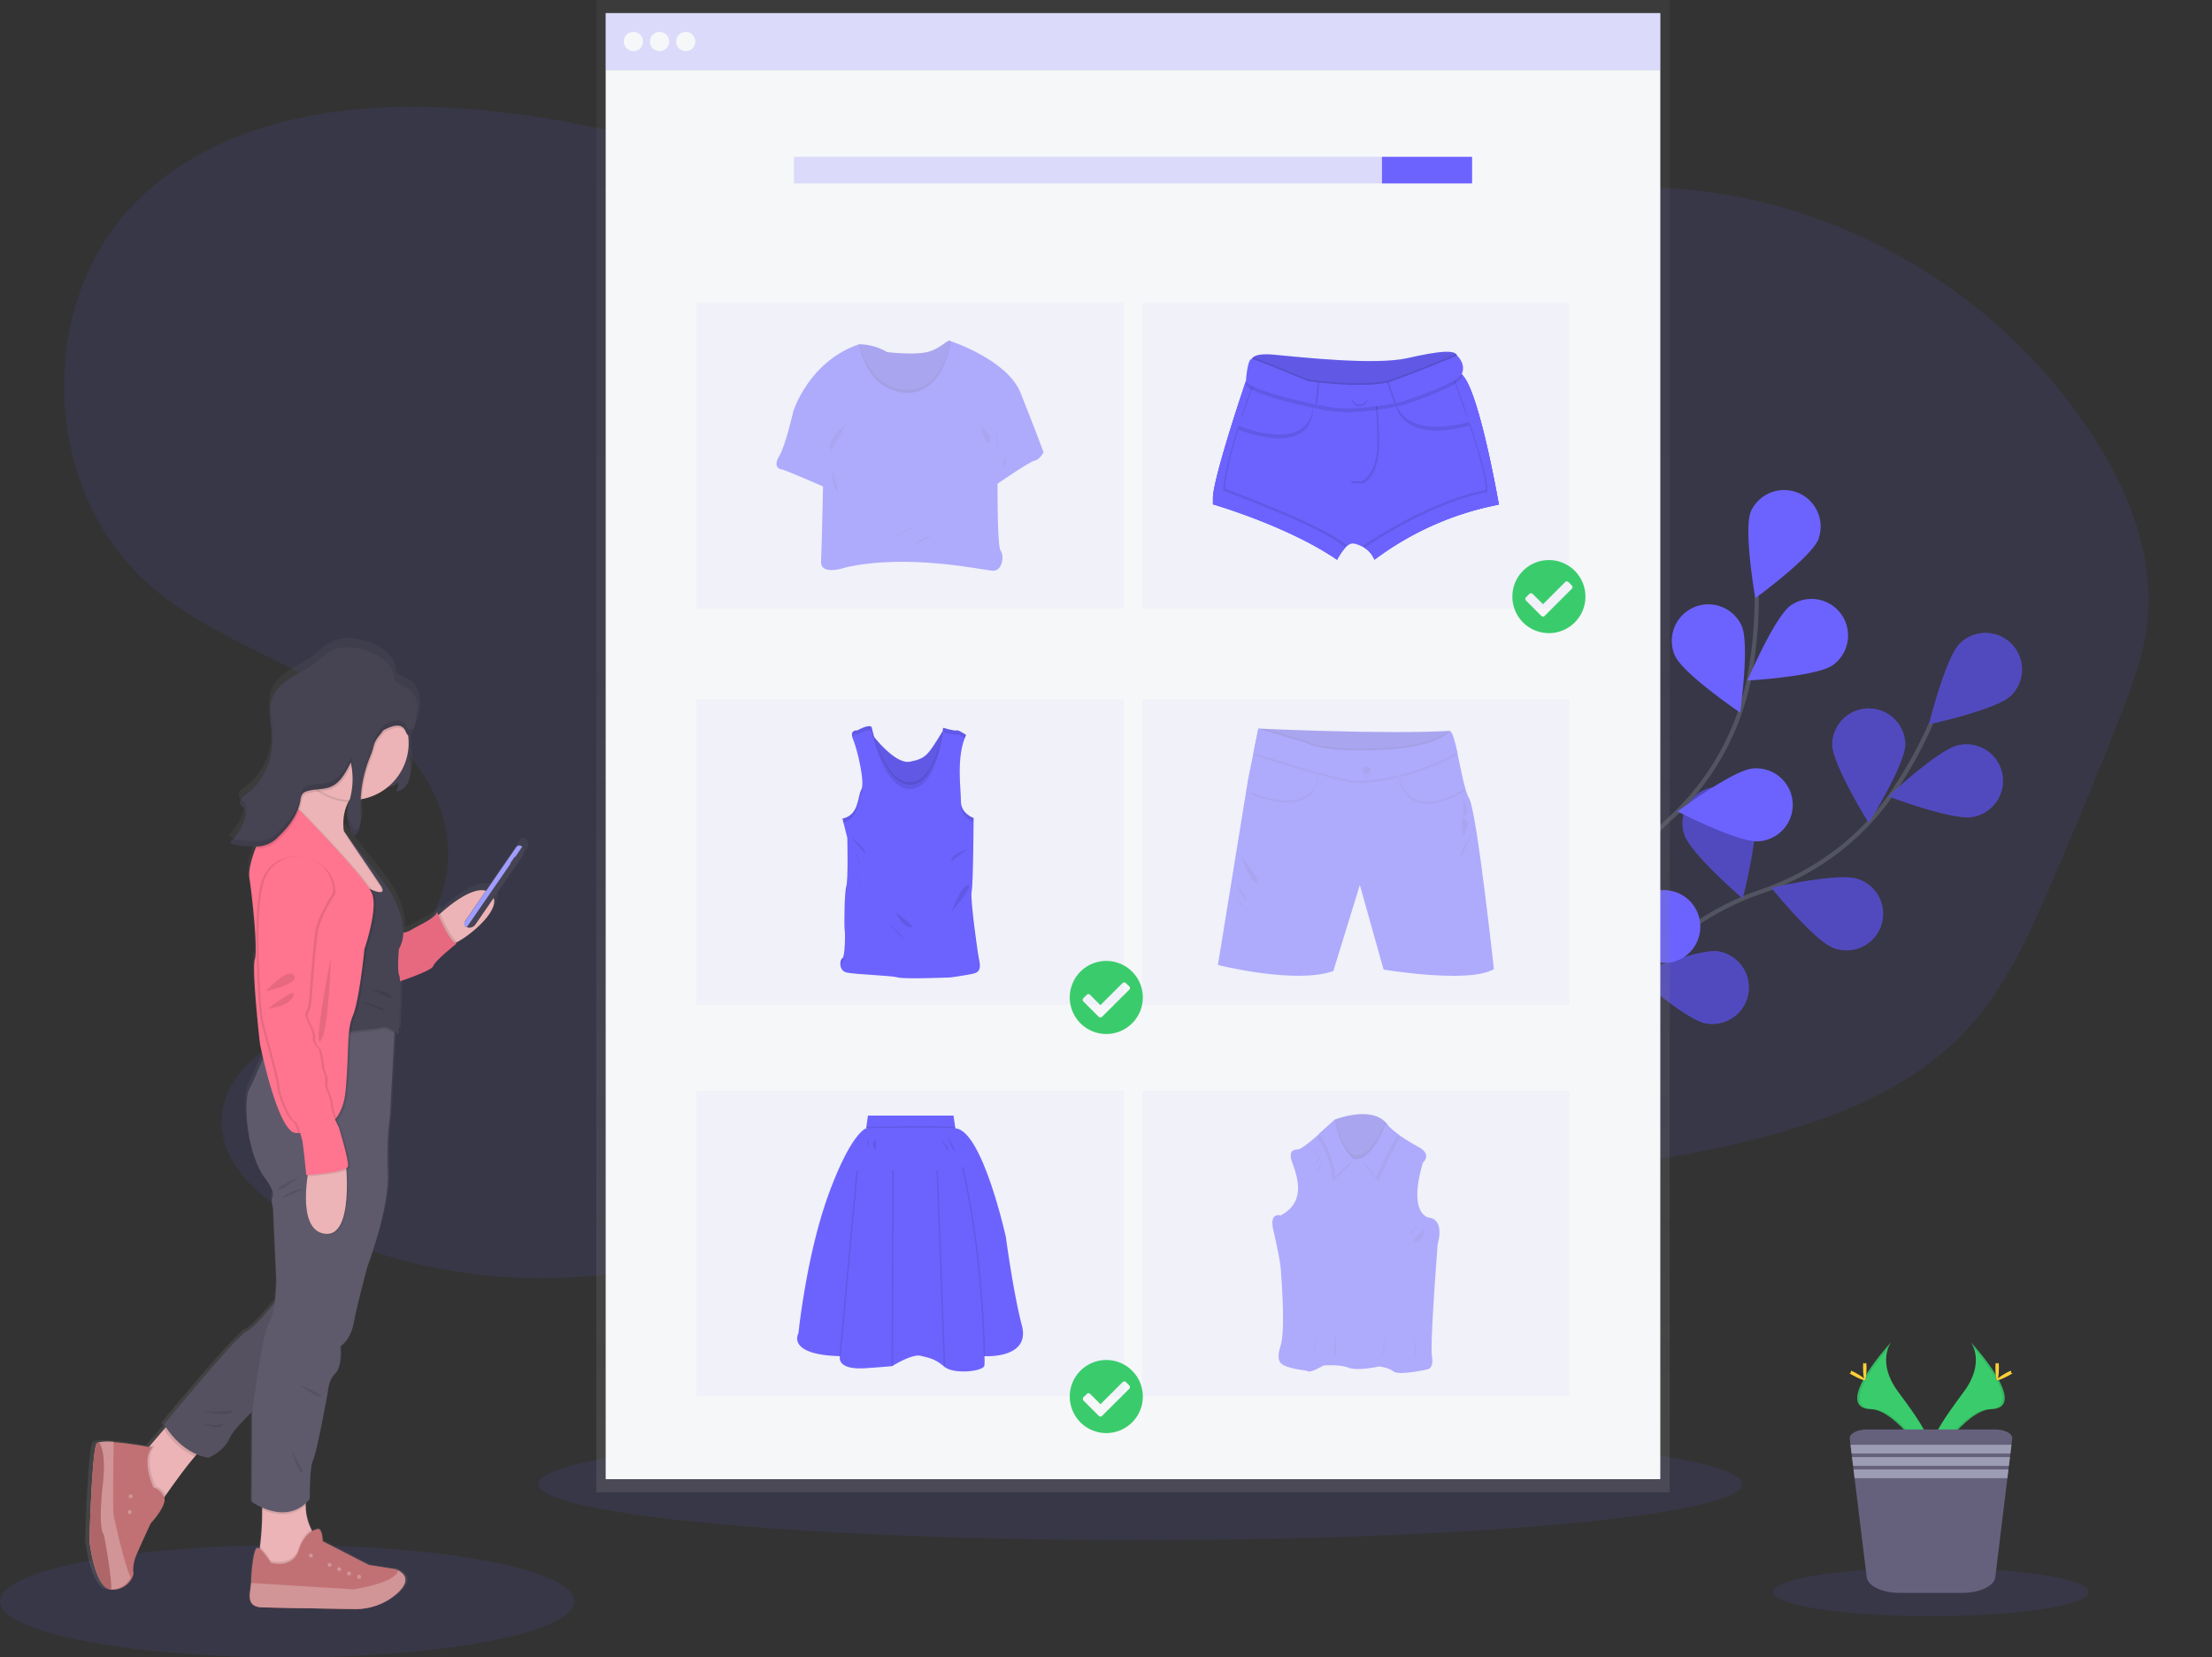 <?xml version="1.0" encoding="UTF-8" standalone="no"?>
<svg
   xmlns:dc="http://purl.org/dc/elements/1.1/"
   xmlns:cc="http://creativecommons.org/ns#"
   xmlns:rdf="http://www.w3.org/1999/02/22-rdf-syntax-ns#"
   xmlns:svg="http://www.w3.org/2000/svg"
   xmlns="http://www.w3.org/2000/svg"
   xmlns:xlink="http://www.w3.org/1999/xlink"
   xmlns:sodipodi="http://sodipodi.sourceforge.net/DTD/sodipodi-0.dtd"
   xmlns:inkscape="http://www.inkscape.org/namespaces/inkscape"
   id="8fc77738-ee79-4216-bfe1-e1f5c470859a"
   data-name="Layer 1"
   width="1045.56"
   height="783.53"
   viewBox="0 0 1045.56 783.53"
   version="1.1"
   sodipodi:docname="undraw_online_shopping_ga73new.svg"
   inkscape:version="0.92.4 (5da689c313, 2019-01-14)">
  <rect x="0" y="0" width="1045.56" height="783.53" fill="#333333" stroke="none"/>
  <sodipodi:namedview
     pagecolor="#ffffff"
     bordercolor="#666666"
     borderopacity="1"
     objecttolerance="10"
     gridtolerance="10"
     guidetolerance="10"
     inkscape:pageopacity="0"
     inkscape:pageshadow="2"
     inkscape:window-width="1600"
     inkscape:window-height="837"
     id="namedview489"
     showgrid="false"
     scale-x="1"
     inkscape:zoom="0.85255188"
     inkscape:cx="507.78"
     inkscape:cy="297.92908"
     inkscape:window-x="1912"
     inkscape:window-y="-8"
     inkscape:window-maximized="1"
     inkscape:current-layer="8fc77738-ee79-4216-bfe1-e1f5c470859a" />
  <defs
     id="defs18">
    <linearGradient
       id="55e18adb-5a4b-48dc-a3c1-f250c98f7014"
       x1="535.54"
       y1="705.46"
       x2="535.54"
       gradientUnits="userSpaceOnUse">
      <stop
         offset="0"
         stop-color="gray"
         stop-opacity="0.25"
         id="stop10" />
      <stop
         offset="0.54"
         stop-color="gray"
         stop-opacity="0.12"
         id="stop12" />
      <stop
         offset="1"
         stop-color="gray"
         stop-opacity="0.1"
         id="stop14" />
    </linearGradient>
    <linearGradient
       id="dcaa3d52-8271-46b6-bbc0-03906cb73c47"
       x1="237.19"
       y1="818.89"
       x2="237.19"
       y2="359.58"
       xlink:href="#55e18adb-5a4b-48dc-a3c1-f250c98f7014"
       gradientTransform="translate(-92.22,-58.23)" />
    <linearGradient
       inkscape:collect="always"
       xlink:href="#55e18adb-5a4b-48dc-a3c1-f250c98f7014"
       id="linearGradient495"
       gradientUnits="userSpaceOnUse"
       x1="535.54"
       y1="705.46"
       x2="535.54" />
  </defs>
  <title
     id="title20">online shopping</title>
  <path
     d="m 637.08,126.32 c -42.28,26.74 -97.12,25 -145.17,11.1 -48.05,-13.9 -92.2,-38.69 -139,-56.3 A 490.89,490.89 0 0 0 230.78,52.36 C 171.11,46.19 104.48,53.7 62.9,96.93 c -46.3,48.15 -42.75,135 7.33,179.18 25.47,22.48 58.83,33.51 87.92,51.06 29.09,17.55 56,46.7 53.53,80.58 -2.29,31.36 -28.95,55.43 -56.54,70.53 -21.33,11.67 -47.6,24.41 -50.17,48.58 -2.48,23.39 19.6,41.72 40.69,52.14 68.8,34 153.56,33.67 222.09,-0.86 24.45,-12.32 46.93,-28.7 72.57,-38.3 67.33,-25.21 141.51,0.17 212.8,9.45 a 469.33,469.33 0 0 0 181,-11.91 c 35.3,-9.42 70.74,-23.82 95.54,-50.65 17.88,-19.35 29,-43.83 39.49,-68 q 16.73,-38.68 32.16,-77.9 c 6.18,-15.7 12.26,-31.7 13.85,-48.5 2.89,-30.43 -9.28,-60.51 -25.87,-86.2 C 949.89,145.14 883.58,102.26 811.78,91.37 739.98,80.48 663.99,101.77 608.29,148.3"
     id="path22"
     inkscape:connector-curvature="0"
     style="opacity:0.1;fill:#6c63ff" />
  <ellipse
     cx="135.74"
     cy="756.99"
     rx="135.74"
     ry="26.54"
     id="ellipse24"
     style="opacity:0.1;fill:#6c63ff" />
  <ellipse
     cx="538.99"
     cy="701.56"
     rx="284.54"
     ry="26.54"
     id="ellipse26"
     style="opacity:0.1;fill:#6c63ff" />
  <path
     d="m 732.13,512.6 c 0,0 39.89,-70.66 100,-91 25.21,-8.55 47.22,-24.62 62.27,-46.58 a 207.22,207.22 0 0 0 18.38,-33.07"
     stroke-miterlimit="10"
     id="path28"
     inkscape:connector-curvature="0"
     style="fill:none;stroke:#535461;stroke-width:2;stroke-miterlimit:10" />
  <path
     d="m 950.51,328.89 c -6.85,6.64 -38.73,13.51 -38.73,13.51 0,0 7.83,-31.65 14.67,-38.3 a 17.273,17.273 0 0 1 24.06,24.79 z"
     id="path30"
     inkscape:connector-curvature="0"
     style="fill:#6c63ff" />
  <path
     d="m 932.48,386.18 c -9.36,1.85 -39.85,-9.71 -39.85,-9.71 0,0 23.77,-22.32 33.12,-24.18 a 17.28,17.28 0 1 1 6.73,33.89 z"
     id="path32"
     inkscape:connector-curvature="0"
     style="fill:#6c63ff" />
  <path
     d="m 866.78,448.17 c -9,-3.12 -29.5,-28.49 -29.5,-28.49 0,0 31.79,-7.28 40.8,-4.16 a 17.28,17.28 0 1 1 -11.3,32.65 z"
     id="path34"
     inkscape:connector-curvature="0"
     style="fill:#6c63ff" />
  <path
     d="m 806.57,483.88 c -9.41,-1.55 -33.89,-23.11 -33.89,-23.11 0,0 30.1,-12.54 39.51,-11 a 17.27,17.27 0 1 1 -5.62,34.08 z"
     id="path36"
     inkscape:connector-curvature="0"
     style="fill:#6c63ff" />
  <path
     d="m 866.04,351.77 c 0,9.54 17.26,37.21 17.26,37.21 0,0 17.28,-27.66 17.29,-37.2 a 17.28,17.28 0 0 0 -34.55,0 z"
     id="path38"
     inkscape:connector-curvature="0"
     style="fill:#6c63ff" />
  <path
     d="m 796.12,394.4 c 2.85,9.1 27.59,30.34 27.59,30.34 0,0 8.22,-31.56 5.37,-40.66 a 17.288,17.288 0 1 0 -33,10.32 z"
     id="path40"
     inkscape:connector-curvature="0"
     style="fill:#6c63ff" />
  <path
     d="m 733.84,445.19 c 1.27,9.46 22.08,34.57 22.08,34.57 0,0 13.43,-29.71 12.16,-39.17 a 17.274,17.274 0 1 0 -34.24,4.6 z"
     id="path42"
     inkscape:connector-curvature="0"
     style="fill:#6c63ff" />
  <path
     d="m 950.51,328.89 c -6.85,6.64 -38.73,13.51 -38.73,13.51 0,0 7.83,-31.65 14.67,-38.3 a 17.273,17.273 0 0 1 24.06,24.79 z"
     id="path44"
     inkscape:connector-curvature="0"
     style="opacity:0.25" />
  <path
     d="m 932.48,386.18 c -9.36,1.85 -39.85,-9.71 -39.85,-9.71 0,0 23.77,-22.32 33.12,-24.18 a 17.28,17.28 0 1 1 6.73,33.89 z"
     id="path46"
     inkscape:connector-curvature="0"
     style="opacity:0.25" />
  <path
     d="m 866.78,448.17 c -9,-3.12 -29.5,-28.49 -29.5,-28.49 0,0 31.79,-7.28 40.8,-4.16 a 17.28,17.28 0 1 1 -11.3,32.65 z"
     id="path48"
     inkscape:connector-curvature="0"
     style="opacity:0.25" />
  <path
     d="m 806.57,483.88 c -9.41,-1.55 -33.89,-23.11 -33.89,-23.11 0,0 30.1,-12.54 39.51,-11 a 17.27,17.27 0 1 1 -5.62,34.08 z"
     id="path50"
     inkscape:connector-curvature="0"
     style="opacity:0.25" />
  <path
     d="m 866.04,351.77 c 0,9.54 17.26,37.21 17.26,37.21 0,0 17.28,-27.66 17.29,-37.2 a 17.28,17.28 0 0 0 -34.55,0 z"
     id="path52"
     inkscape:connector-curvature="0"
     style="opacity:0.25" />
  <path
     d="m 796.12,394.4 c 2.85,9.1 27.59,30.34 27.59,30.34 0,0 8.22,-31.56 5.37,-40.66 a 17.288,17.288 0 1 0 -33,10.32 z"
     id="path54"
     inkscape:connector-curvature="0"
     style="opacity:0.25" />
  <path
     d="m 733.84,445.19 c 1.27,9.46 22.08,34.57 22.08,34.57 0,0 13.43,-29.71 12.16,-39.17 a 17.274,17.274 0 1 0 -34.24,4.6 z"
     id="path56"
     inkscape:connector-curvature="0"
     style="opacity:0.25" />
  <path
     d="m 734.43,511.19 c 0,0 7.83,-80.76 54.49,-123.71 a 123,123 0 0 0 38.06,-67.82 207,207 0 0 0 3.4,-37.66"
     stroke-miterlimit="10"
     id="path58"
     inkscape:connector-curvature="0"
     style="fill:none;stroke:#535461;stroke-width:2;stroke-miterlimit:10" />
  <path
     d="m 859.63,254.77 c -3.57,8.85 -29.93,28 -29.93,28 0,0 -5.68,-32.11 -2.11,-41 a 17.27,17.27 0 0 1 32,12.91 z"
     id="path60"
     inkscape:connector-curvature="0"
     style="fill:#6c63ff" />
  <path
     d="m 866.35,314.43 c -7.8,5.49 -40.36,7.28 -40.36,7.28 0,0 12.69,-30 20.49,-35.53 a 17.27,17.27 0 0 1 19.87,28.25 z"
     id="path62"
     inkscape:connector-curvature="0"
     style="fill:#6c63ff" />
  <path
     d="m 831.44,397.71 c -9.5,0.8 -38.51,-14.09 -38.51,-14.09 0,0 26.11,-19.53 35.62,-20.33 a 17.271,17.271 0 1 1 2.89,34.42 z"
     id="path64"
     inkscape:connector-curvature="0"
     style="fill:#6c63ff" />
  <path
     d="m 790.84,454.77 c -9.23,2.39 -40.34,-7.38 -40.34,-7.38 0,0 22.44,-23.67 31.67,-26.06 a 17.273,17.273 0 0 1 8.67,33.44 z"
     id="path66"
     inkscape:connector-curvature="0"
     style="fill:#6c63ff" />
  <path
     d="m 791.66,309.87 c 3.87,8.72 30.86,27 30.86,27 0,0 4.59,-32.28 0.73,-41 a 17.277,17.277 0 0 0 -31.59,14 z"
     id="path68"
     inkscape:connector-curvature="0"
     style="fill:#6c63ff" />
  <path
     d="m 745.02,377.21 c 6.3,7.16 37.53,16.55 37.53,16.55 0,0 -5.28,-32.18 -11.57,-39.35 a 17.29,17.29 0 0 0 -26,22.8 z"
     id="path70"
     inkscape:connector-curvature="0"
     style="fill:#6c63ff" />
  <path
     d="m 708.67,448.88 c 5,8.13 34.19,22.66 34.19,22.66 0,0 0.24,-32.61 -4.75,-40.74 a 17.274,17.274 0 1 0 -29.44,18.08 z"
     id="path72"
     inkscape:connector-curvature="0"
     style="fill:#6c63ff" />
  <polygon
     points="281.84,705.46 789.24,705.46 789.24,27.38 789.24,0 281.84,0 281.84,27.38 "
     id="polygon74"
     style="fill:url(#linearGradient495)" />
  <rect
     x="286.29"
     y="6.19"
     width="498.5"
     height="26.89"
     id="rect76"
     style="fill:#f6f7f9" />
  <g
     id="g80"
     style="opacity:0.2">
    <rect
       x="286.29"
       y="6.19"
       width="498.5"
       height="26.89"
       id="rect78"
       style="fill:#6c63ff" />
  </g>
  <rect
     x="286.29"
     y="33.08"
     width="498.5"
     height="666.19"
     id="rect82"
     style="fill:#f6f7f9" />
  <circle
     cx="299.4"
     cy="19.63"
     r="4.56"
     id="circle84"
     style="fill:#f6f7f9" />
  <circle
     cx="311.76"
     cy="19.63"
     r="4.56"
     id="circle86"
     style="fill:#f6f7f9" />
  <circle
     cx="324.12"
     cy="19.63"
     r="4.56"
     id="circle88"
     style="fill:#f6f7f9" />
  <g
     id="g92"
     style="opacity:0.2">
    <rect
       x="375.26"
       y="74.15"
       width="320.55"
       height="12.55"
       id="rect90"
       style="fill:#6c63ff" />
  </g>
  <rect
     x="653.22"
     y="74.15"
     width="42.59"
     height="12.55"
     id="rect94"
     style="fill:#6c63ff" />
  <g
     id="g98"
     style="opacity:0.2">
    <rect
       x="329.32"
       y="330.62"
       width="201.72"
       height="144.49"
       id="rect96"
       style="opacity:0.2;fill:#6c63ff" />
  </g>
  <g
     id="g102"
     style="opacity:0.2">
    <rect
       x="329.32"
       y="143.19"
       width="201.72"
       height="144.49"
       id="rect100"
       style="opacity:0.2;fill:#6c63ff" />
  </g>
  <g
     id="g106"
     style="opacity:0.2">
    <rect
       x="329.32"
       y="515.61"
       width="201.72"
       height="144.49"
       id="rect104"
       style="opacity:0.2;fill:#6c63ff" />
  </g>
  <g
     id="g110"
     style="opacity:0.2">
    <rect
       x="540.04"
       y="330.62"
       width="201.72"
       height="144.49"
       id="rect108"
       style="opacity:0.2;fill:#6c63ff" />
  </g>
  <g
     id="g114"
     style="opacity:0.2">
    <rect
       x="540.04"
       y="143.19"
       width="201.72"
       height="144.49"
       id="rect112"
       style="opacity:0.2;fill:#6c63ff" />
  </g>
  <g
     id="g118"
     style="opacity:0.2">
    <rect
       x="540.04"
       y="515.61"
       width="201.72"
       height="144.49"
       id="rect116"
       style="opacity:0.2;fill:#6c63ff" />
  </g>
  <path
     d="m 931.57,634.5 c 0,0 7.14,9.33 -3.29,23.41 -10.43,14.08 -19,26 -15.55,34.76 0,0 15.73,-26.16 28.54,-26.52 12.81,-0.36 4.39,-15.92 -9.7,-31.65 z"
     id="path120"
     inkscape:connector-curvature="0"
     style="fill:#3acc6c" />
  <path
     d="m 931.57,634.5 a 11.49,11.49 0 0 1 1.46,2.92 c 12.5,14.68 19.15,28.38 7.14,28.73 -11.18,0.32 -24.61,20.32 -27.82,25.37 a 11.06,11.06 0 0 0 0.38,1.15 c 0,0 15.73,-26.16 28.54,-26.52 12.81,-0.36 4.39,-15.92 -9.7,-31.65 z"
     id="path122"
     inkscape:connector-curvature="0"
     style="opacity:0.1" />
  <path
     d="m 944.84,646.39 c 0,3.28 -0.37,5.94 -0.82,5.94 -0.45,0 -0.83,-2.66 -0.83,-5.94 0,-3.28 0.46,-1.74 0.92,-1.74 0.46,0 0.73,-1.55 0.73,1.74 z"
     id="path124"
     inkscape:connector-curvature="0"
     style="fill:#ffd037" />
  <path
     d="m 949.39,650.31 c -2.88,1.57 -5.4,2.52 -5.61,2.12 -0.21,-0.4 1.94,-2 4.82,-3.57 2.88,-1.57 1.75,-0.42 2,0 0.25,0.42 1.67,-0.09 -1.21,1.45 z"
     id="path126"
     inkscape:connector-curvature="0"
     style="fill:#ffd037" />
  <path
     d="m 893.89,634.5 c 0,0 -7.14,9.33 3.29,23.41 10.43,14.08 19,26 15.55,34.76 0,0 -15.73,-26.16 -28.54,-26.52 -12.81,-0.36 -4.41,-15.92 9.7,-31.65 z"
     id="path128"
     inkscape:connector-curvature="0"
     style="fill:#3acc6c" />
  <path
     d="m 893.89,634.5 a 11.49,11.49 0 0 0 -1.46,2.92 c -12.5,14.68 -19.15,28.38 -7.14,28.73 11.19,0.32 24.61,20.32 27.82,25.37 a 9.11,9.11 0 0 1 -0.38,1.15 c 0,0 -15.73,-26.16 -28.54,-26.52 -12.81,-0.36 -4.41,-15.92 9.7,-31.65 z"
     id="path130"
     inkscape:connector-curvature="0"
     style="opacity:0.1" />
  <path
     d="m 880.62,646.39 c 0,3.28 0.37,5.94 0.83,5.94 0.46,0 0.82,-2.66 0.82,-5.94 0,-3.28 -0.46,-1.74 -0.91,-1.74 -0.45,0 -0.74,-1.55 -0.74,1.74 z"
     id="path132"
     inkscape:connector-curvature="0"
     style="fill:#ffd037" />
  <path
     d="m 876.07,650.31 c 2.89,1.57 5.4,2.52 5.62,2.12 0.22,-0.4 -1.95,-2 -4.83,-3.57 -2.88,-1.57 -1.75,-0.42 -2,0 -0.25,0.42 -1.67,-0.09 1.21,1.45 z"
     id="path134"
     inkscape:connector-curvature="0"
     style="fill:#ffd037" />
  <ellipse
     cx="912.73"
     cy="752.6"
     rx="74.6"
     ry="11.45"
     id="ellipse136"
     style="opacity:0.1;fill:#6c63ff" />
  <path
     d="m 951.13,680.1 -0.36,2.91 -0.5,4.12 -0.21,1.71 -0.5,4.12 -0.22,1.72 -0.5,4.11 -5.71,46.8 c -0.51,4.18 -7.33,7.43 -15.57,7.43 H 897.9 c -8.24,0 -15,-3.25 -15.56,-7.43 l -5.72,-46.82 -0.5,-4.11 -0.21,-1.72 -0.51,-4.12 -0.21,-1.71 -0.5,-4.12 -0.36,-2.91 c -0.28,-2.31 3.45,-4.31 8.07,-4.31 h 60.67 c 4.65,0 8.35,2 8.06,4.33 z"
     id="path138"
     inkscape:connector-curvature="0"
     style="fill:#65617d" />
  <polygon
     points="875.19,687.12 874.69,683.01 950.77,683.01 950.27,687.12 "
     id="polygon140"
     style="fill:#9d9cb5" />
  <polygon
     points="875.91,692.96 875.4,688.84 950.06,688.84 949.56,692.96 "
     id="polygon142"
     style="fill:#9d9cb5" />
  <polygon
     points="876.62,698.79 876.12,694.67 949.34,694.67 948.84,698.79 "
     id="polygon144"
     style="fill:#9d9cb5" />
  <path
     d="m 591.61,171.11 c 0,0 -1.83,-4.57 10.51,-3.43 12.34,1.14 47.77,5.08 63.09,1.63 15.32,-3.45 24.45,-4.55 23.54,0 -0.91,4.55 -26.51,14.83 -26.51,14.83 l -33.15,3.43 -24.45,-3.89 -13.13,-7.77 z"
     id="path146"
     inkscape:connector-curvature="0"
     style="fill:#6c63ff" />
  <path
     d="m 688.78,169.31 c -0.92,4.55 -26.51,14.83 -26.51,14.83 l -33.15,3.43 -24.45,-3.88 -13.12,-7.77 0.09,-4.8 a 2,2 0 0 1 0.7,-2.21 c 1.13,-1 3.77,-1.78 9.81,-1.22 12.35,1.14 47.77,5.07 63.09,1.62 12.48,-2.81 20.86,-4.06 23,-2 a 2,2 0 0 1 0.54,2 z"
     id="path148"
     inkscape:connector-curvature="0"
     style="opacity:0.1" />
  <path
     d="m 708.48,238.54 a 143.09,143.09 0 0 0 -58.82,26.05 10.91,10.91 0 0 0 -4.69,-5.57 16.47,16.47 0 0 0 -4.76,-2 c -1.53,-0.39 -3,0.54 -4.35,1.88 a 24.63,24.63 0 0 0 -3.87,5.73 c -23.31,-16 -58.67,-26.21 -58.67,-26.21 v -3.2 c 0,-0.63 0.11,-1.39 0.23,-2.25 0.12,-0.86 0.27,-1.62 0.46,-2.55 3,-15.26 14.86,-50.13 14.86,-50.13 h 3.67 9.74 l 26,5.4 29.25,-1.79 29.46,-6.13 3.82,-0.8 c 6.37,5 13.6,40 16.44,54.9 0.36,1.89 0.64,3.45 0.85,4.6 0.25,1.3 0.38,2.07 0.38,2.07 z"
     id="path150"
     inkscape:connector-curvature="0"
     style="fill:#6c63ff" />
  <path
     d="m 578.16,231.93 c 0.77,-14.65 12.41,-46.4 14.38,-51.67 h -3.67 c 0,0 -12.56,37 -15.11,51.44 a 0.36,0.36 0 0 0 0,0.11 c -0.07,0.39 -0.14,0.77 -0.19,1.13 -0.12,0.86 -0.2,1.62 -0.23,2.25 v 3.2 c 0,0 35.36,10.22 58.67,26.21 a 24.63,24.63 0 0 1 3.87,-5.73 c -8.91,-8.1 -42.7,-21.3 -57.72,-26.94 z"
     id="path152"
     inkscape:connector-curvature="0"
     style="fill:#6c63ff" />
  <path
     d="m 708.1,236.43 c -0.09,-0.51 -0.2,-1.1 -0.32,-1.75 -0.15,-0.84 -0.33,-1.79 -0.53,-2.85 v 0 c -2.84,-14.92 -10.07,-49.93 -16.44,-54.9 l -3.82,0.8 c 2.32,6.23 17.27,46.91 16,54.85 -25,5 -50.34,21.25 -58,26.44 a 10.91,10.91 0 0 1 4.69,5.57 143.09,143.09 0 0 1 58.82,-26.05 c 0,0 -0.15,-0.77 -0.4,-2.11 z"
     id="path154"
     inkscape:connector-curvature="0"
     style="fill:#6c63ff" />
  <path
     d="m 579.08,231.01 c 0.76,-14.65 12.41,-46.4 14.38,-51.66 h -3.68 c 0,0 -12.56,37 -15.11,51.43 0,0 0,0.08 0,0.11 q -0.11,0.6 -0.18,1.14 c -0.12,0.86 -0.2,1.62 -0.23,2.25 v 3.2 c 0,0 35.35,10.21 58.67,26.21 a 24.21,24.21 0 0 1 3.86,-5.73 c -8.91,-8.08 -42.69,-21.31 -57.71,-26.95 z"
     id="path156"
     inkscape:connector-curvature="0"
     style="opacity:0.1" />
  <path
     d="m 578.16,231.93 c 0.77,-14.65 12.41,-46.4 14.38,-51.67 h -3.67 c 0,0 -12.56,37 -15.11,51.44 a 0.36,0.36 0 0 0 0,0.11 c -0.07,0.39 -0.14,0.77 -0.19,1.13 -0.12,0.86 -0.2,1.62 -0.23,2.25 v 3.2 c 0,0 35.36,10.22 58.67,26.21 a 24.63,24.63 0 0 1 3.87,-5.73 c -8.91,-8.1 -42.7,-21.3 -57.72,-26.94 z"
     id="path158"
     inkscape:connector-curvature="0"
     style="fill:#6c63ff" />
  <path
     d="m 707.19,235.51 -0.32,-1.75 c -0.16,-0.84 -0.33,-1.78 -0.53,-2.85 v 0 C 703.51,216 696.27,180.99 689.9,176.01 l -3.81,0.81 c 2.32,6.23 17.27,46.91 16,54.85 -25,5 -50.35,21.25 -58,26.43 a 10.93,10.93 0 0 1 4.69,5.58 142.94,142.94 0 0 1 58.81,-26.06 c 0,0 -0.15,-0.75 -0.4,-2.11 z"
     id="path160"
     inkscape:connector-curvature="0"
     style="opacity:0.1" />
  <path
     d="m 708.1,236.43 c -0.09,-0.51 -0.2,-1.1 -0.32,-1.75 -0.15,-0.84 -0.33,-1.79 -0.53,-2.85 v 0 c -2.84,-14.92 -10.07,-49.93 -16.44,-54.9 l -3.82,0.8 c 2.32,6.23 17.27,46.91 16,54.85 -25,5 -50.34,21.25 -58,26.44 a 10.91,10.91 0 0 1 4.69,5.57 143.09,143.09 0 0 1 58.82,-26.05 c 0,0 -0.15,-0.77 -0.4,-2.11 z"
     id="path162"
     inkscape:connector-curvature="0"
     style="fill:#6c63ff" />
  <path
     d="m 586.85,198.34 c 0,0 23.2,14.6 28.62,-6.78 l 5.16,1.38 c 0,0 1.7,23.69 -35.32,10.17 z"
     id="path164"
     inkscape:connector-curvature="0"
     style="opacity:0.1" />
  <path
     d="m 586.85,196.51 c 0,0 23.2,14.6 28.62,-6.78 l 5.16,1.38 c 0,0 1.7,23.69 -35.32,10.17 z"
     id="path166"
     inkscape:connector-curvature="0"
     style="fill:#6c63ff" />
  <path
     d="m 659.85,192.25 c 0,0 3,17.47 34.79,9 l -1.12,-3.3 c 0,0 -21.71,9 -29.58,-6.63 z"
     id="path168"
     inkscape:connector-curvature="0"
     style="opacity:0.1" />
  <path
     d="m 659.85,190.42 c 0,0 3,17.47 34.79,9 l -1.12,-3.3 c 0,0 -21.71,9 -29.58,-6.63 z"
     id="path170"
     inkscape:connector-curvature="0"
     style="fill:#6c63ff" />
  <path
     d="m 638.69,192.02 v 36.46 h 5.64 c 0,0 7.8,-2.81 7.62,-19.2 -0.18,-16.39 -1.37,-20.8 -1.37,-20.8 z"
     id="path172"
     inkscape:connector-curvature="0"
     style="opacity:0.1" />
  <path
     d="m 637.78,191.11 v 36.46 h 5.64 c 0,0 7.8,-2.81 7.62,-19.2 -0.18,-16.39 -1.38,-20.8 -1.38,-20.8 z"
     id="path174"
     inkscape:connector-curvature="0"
     style="fill:#6c63ff" />
  <path
     d="m 690.78,178.77 c -2.3,4.28 -23.18,11.31 -26.87,12.52 l -0.56,0.18 c 0,0 -1.32,0.34 -3.53,0.8 -6.72,1.4 -21.7,4 -33,1.72 -1.64,-0.32 -3.34,-0.67 -5.07,-1 l -4,-0.87 c -13,-2.89 -26.45,-6.67 -28.84,-10 0,0 0.65,-10.87 2.84,-10.58 2.19,0.29 26.64,10.58 26.64,10.58 l 0.35,0.05 c 0.63,0.08 2.06,0.26 4.07,0.49 7.94,0.87 24.67,2.25 33.67,-0.16 0.43,-0.12 0.83,-0.24 1.22,-0.38 0.68,-0.23 1.39,-0.47 2.12,-0.74 11.58,-4.1 28.92,-11.44 28.92,-11.44 0,0 4.58,4.12 2.04,8.83 z"
     id="path176"
     inkscape:connector-curvature="0"
     style="opacity:0.1" />
  <path
     d="m 688.78,169.31 c -0.92,4.55 -26.51,14.83 -26.51,14.83 l -33.15,3.43 -24.45,-3.88 -13.12,-7.77 0.09,-4.8 a 2,2 0 0 1 0.7,-2.21 c 4.35,1.32 26,10.43 26,10.43 l 0.35,0.05 c 0.63,0.08 2.06,0.26 4.07,0.49 7.94,0.87 24.67,2.25 33.67,-0.16 0.43,-0.12 0.83,-0.24 1.22,-0.38 0.68,-0.22 1.39,-0.47 2.12,-0.74 10.47,-3.71 25.66,-10.07 28.47,-11.25 a 2,2 0 0 1 0.54,1.96 z"
     id="path178"
     inkscape:connector-curvature="0"
     style="opacity:0.1" />
  <path
     d="m 690.78,176.93 c -2.3,4.28 -23.18,11.3 -26.87,12.51 l -0.56,0.19 c 0,0 -1.32,0.33 -3.53,0.79 -6.72,1.4 -21.7,4 -33,1.72 -1.64,-0.32 -3.34,-0.67 -5.07,-1 l -4,-0.87 c -13,-2.89 -26.45,-6.67 -28.84,-10 0,0 0.65,-10.87 2.84,-10.57 2.19,0.3 26.64,10.57 26.64,10.57 l 0.35,0.05 c 0.63,0.08 2.06,0.27 4.07,0.49 7.94,0.87 24.67,2.25 33.67,-0.16 0.43,-0.12 0.83,-0.24 1.22,-0.38 0.68,-0.22 1.39,-0.47 2.12,-0.74 11.58,-4.1 28.92,-11.44 28.92,-11.44 0,0 4.58,4.15 2.04,8.84 z"
     id="path180"
     inkscape:connector-curvature="0"
     style="fill:#6c63ff" />
  <circle
     cx="642.65"
     cy="188.48"
     r="3.66"
     id="circle182"
     style="opacity:0.1" />
  <circle
     cx="642.65"
     cy="187.56"
     r="3.66"
     id="circle184"
     style="fill:#6c63ff" />
  <path
     d="m 623.68,180.77 -1,10.32 -4,-0.87 1,-9.94 c 0.56,0.1 2,0.29 4,0.49 z"
     id="path186"
     inkscape:connector-curvature="0"
     style="opacity:0.1" />
  <path
     d="m 622.78,180.77 -1,10.32 -4,-0.87 1,-9.94 c 0.55,0.1 2,0.29 4,0.49 z"
     id="path188"
     inkscape:connector-curvature="0"
     style="fill:#6c63ff" />
  <path
     d="m 663.02,189.44 -0.56,0.19 c 0,0 -1.31,0.33 -3.53,0.79 l -3.41,-9.79 c 0.43,-0.12 0.84,-0.24 1.23,-0.38 0.68,-0.22 1.39,-0.47 2.12,-0.74 z"
     id="path190"
     inkscape:connector-curvature="0"
     style="opacity:0.1" />
  <path
     d="m 663.94,189.44 -0.56,0.19 c 0,0 -1.32,0.33 -3.53,0.79 l -3.41,-9.79 c 0.43,-0.12 0.83,-0.24 1.22,-0.38 0.68,-0.22 1.39,-0.47 2.12,-0.74 z"
     id="path192"
     inkscape:connector-curvature="0"
     style="fill:#6c63ff" />
  <g
     id="g216"
     style="opacity:0.5">
    <path
       d="m 498.24,221 a 26.4,26.4 0 0 1 13.29,3.69 c 0,0 12.18,1.48 18.82,0 6.64,-1.48 10,-6.64 11.26,-5.17 1.26,1.47 1.29,15.32 1.29,15.32 l -5.72,15.32 -12.92,9.59 -20.48,-5.9 -6.78,-17.33 z"
       transform="translate(-92.22,-58.23)"
       id="path194"
       inkscape:connector-curvature="0"
       style="fill:#6c63ff" />
    <path
       d="m 542.9,234.86 -5.72,15.32 -12.92,9.59 -20.48,-5.9 -6.78,-17.35 1.29,-15.5 h 0.3 a 27.12,27.12 0 0 1 13,3.7 c 0,0 12.18,1.48 18.82,0 6.31,-1.4 9.63,-6.14 11,-5.34 v 0 a 0.62,0.62 0 0 1 0.21,0.16 c 1.28,1.46 1.28,15.32 1.28,15.32 z"
       transform="translate(-92.22,-58.23)"
       id="path196"
       inkscape:connector-curvature="0"
       style="opacity:0.1" />
    <path
       d="m 542.9,234.86 -5.72,15.32 -12.92,9.59 -20.48,-5.9 -6.78,-17.35 1.29,-15.5 h 0.3 c 1.14,4.89 6,20.33 21.48,21.42 15.92,1.11 20.44,-17.83 21.38,-23.05 a 0.62,0.62 0 0 1 0.21,0.16 c 1.24,1.45 1.24,15.31 1.24,15.31 z"
       transform="translate(-92.22,-58.23)"
       id="path198"
       inkscape:connector-curvature="0"
       style="opacity:0.1" />
    <path
       d="m 498.24,221 c 0,0 3.32,21.59 21.78,22.88 18.46,1.29 21.59,-24.36 21.59,-24.36 0,0 26.76,8.77 33,24.41 6.24,15.64 10.89,28.19 10.89,28.19 0,0 -2,3.5 -4.25,3.87 -2.25,0.37 -17.53,10.89 -17.53,10.89 0,0 -0.18,29.9 1.48,31.74 1.66,1.84 1.11,9.78 -3.88,9.41 -4.99,-0.37 -39.49,-8.12 -69,-1.66 0,0 -12.36,4.43 -12,-2.77 0.36,-7.2 0.92,-35.43 0.92,-35.43 0,0 -18.64,-8.12 -19.74,-8.12 -1.1,0 -3.88,-1.46 -0.93,-6.27 2.95,-4.81 6.65,-21.22 6.65,-21.22 0,0 7.4,-23.56 31.02,-31.56 z"
       transform="translate(-92.22,-58.23)"
       id="path200"
       inkscape:connector-curvature="0"
       style="fill:#6c63ff" />
    <path
       d="m 555.63,259.77 c 0,0 5.54,4.06 4.25,7.2 -1.29,3.14 -4.25,-7.2 -4.25,-7.2 z"
       transform="translate(-92.22,-58.23)"
       id="path202"
       inkscape:connector-curvature="0"
       style="opacity:0.1" />
    <path
       d="m 563.75,263.67 a 10,10 0 0 0 0,5.51"
       transform="translate(-92.22,-58.23)"
       id="path204"
       inkscape:connector-curvature="0"
       style="opacity:0.1" />
    <path
       d="m 567.44,273.8 c 0,0 0.74,5 -1.47,5.53"
       transform="translate(-92.22,-58.23)"
       id="path206"
       inkscape:connector-curvature="0"
       style="opacity:0.1" />
    <path
       d="m 492.15,258.48 c 0,0 -10.33,9 -6.83,12.55"
       transform="translate(-92.22,-58.23)"
       id="path208"
       inkscape:connector-curvature="0"
       style="opacity:0.1" />
    <path
       d="m 485.69,280.26 c 0,0 -0.17,9.41 2.68,10.15"
       transform="translate(-92.22,-58.23)"
       id="path210"
       inkscape:connector-curvature="0"
       style="opacity:0.1" />
    <path
       d="m 515.4,311.81 c 0,0 7,-4.79 8.86,-4.61"
       transform="translate(-92.22,-58.23)"
       id="path212"
       inkscape:connector-curvature="0"
       style="opacity:0.1" />
    <path
       d="m 522.4,316.8 c 0,0 7.58,-5.36 9.61,-5"
       transform="translate(-92.22,-58.23)"
       id="path214"
       inkscape:connector-curvature="0"
       style="opacity:0.1" />
  </g>
  <g
     id="g254"
     style="opacity:0.5">
    <path
       d="m 687,402.65 c 0,0 60.38,2.86 90.4,1.1 l -0.66,7.92 -53.12,7 -15.72,-4.84 z"
       transform="translate(-92.22,-58.23)"
       id="path218"
       inkscape:connector-curvature="0"
       style="fill:#6c63ff" />
    <path
       d="m 777.44,403.75 -0.66,7.92 -53.11,7 -15.73,-4.84 L 687,402.65 c 0,0 1.24,0.07 3.45,0.16 v 0 c 13.1,0.57 60.27,2.41 86.17,1 z"
       transform="translate(-92.22,-58.23)"
       id="path220"
       inkscape:connector-curvature="0"
       style="opacity:0.1" />
    <path
       d="m 798.34,516.37 c -11.66,7 -52.13,0.22 -52.13,0.22 l -11.22,-40 -12.54,40.69 c -17.81,6.38 -54.55,-2.86 -54.55,-2.86 l 14.3,-88 2.47,-12.13 2.33,-11.64 22.66,6.82 c 0,0 6.81,4.62 35.19,3.3 28.38,-1.32 32.55,-9 32.55,-9 1.25,0.36 2.44,4.77 3.64,10.25 1.74,8 3.51,18.26 5.6,21.65 3.56,5.7 11.7,80.7 11.7,80.7 z"
       transform="translate(-92.22,-58.23)"
       id="path222"
       inkscape:connector-curvature="0"
       style="fill:#6c63ff" />
    <path
       d="m 781.08,414.88 c -25.3,13.89 -47.08,13.51 -47.08,13.51 -5.39,0.66 -49.33,-13.23 -49.33,-13.23 l 2.33,-11.63 22.66,6.82 c 0,0 6.81,4.62 35.19,3.3 28.38,-1.32 32.55,-9 32.55,-9 1.29,0.35 2.48,4.75 3.68,10.23 z"
       transform="translate(-92.22,-58.23)"
       id="path224"
       inkscape:connector-curvature="0"
       style="opacity:0.1" />
    <path
       d="m 777.44,403.75 -0.66,7.92 -53.11,7 -15.73,-4.84 L 687,402.65 c 0,0 1.24,0.07 3.45,0.16 v 0 l 19.2,5.78 c 0,0 6.81,4.62 35.19,3.3 22.29,-1 29.65,-6 31.78,-8.09 z"
       transform="translate(-92.22,-58.23)"
       id="path226"
       inkscape:connector-curvature="0"
       style="opacity:0.1" />
    <path
       d="m 781.08,414 c -25.3,13.89 -47.08,13.51 -47.08,13.51 -5.39,0.66 -49.33,-13.23 -49.33,-13.23 l 2.33,-11.63 22.66,6.82 c 0,0 6.81,4.62 35.19,3.3 28.38,-1.32 32.55,-9 32.55,-9 1.29,0.34 2.48,4.75 3.68,10.23 z"
       transform="translate(-92.22,-58.23)"
       id="path228"
       inkscape:connector-curvature="0"
       style="fill:#6c63ff" />
    <circle
       cx="646.07"
       cy="364.87"
       r="2.31"
       id="circle230"
       style="opacity:0.1" />
    <circle
       cx="646.07"
       cy="363.99"
       r="2.31"
       stroke-miterlimit="10"
       id="circle232"
       style="fill:none;stroke:#6c63ff;stroke-miterlimit:10" />
    <path
       d="m 679.23,463.58 c 0,0 4.07,12.1 6.93,11.88 2.86,-0.22 -6.93,-11.88 -6.93,-11.88 z"
       transform="translate(-92.22,-58.23)"
       id="path234"
       inkscape:connector-curvature="0"
       style="opacity:0.1" />
    <path
       d="m 676.59,475.46 c 0,0 2.53,7.26 5.17,8.47"
       transform="translate(-92.22,-58.23)"
       id="path236"
       inkscape:connector-curvature="0"
       style="opacity:0.1" />
    <path
       d="m 676.59,483.05 c 0,0 4,5.06 6.37,6.27"
       transform="translate(-92.22,-58.23)"
       id="path238"
       inkscape:connector-curvature="0"
       style="opacity:0.1" />
    <path
       d="m 784,437.3 c 0,0 3.74,5.61 0,6.82"
       transform="translate(-92.22,-58.23)"
       id="path240"
       inkscape:connector-curvature="0"
       style="opacity:0.1" />
    <path
       d="m 785.7,446.42 c -4.34,-5.15 -1.66,7 -1.66,7 0,0 2.77,-5.68 1.66,-7 z"
       transform="translate(-92.22,-58.23)"
       id="path242"
       inkscape:connector-curvature="0"
       style="opacity:0.1" />
    <path
       d="m 787.89,452.69 c 0,0 -6.6,9.79 -5.28,10.89"
       transform="translate(-92.22,-58.23)"
       id="path244"
       inkscape:connector-curvature="0"
       style="opacity:0.1" />
    <path
       d="m 700.58,437.51 c -8.09,0 -16.53,-3.66 -17,-3.88 l 0.36,-0.81 c 0.16,0.08 16.31,7.09 25.05,1.83 3.3,-2 5.15,-5.52 5.51,-10.5 l 0.88,0.07 c -0.38,5.28 -2.38,9 -5.94,11.18 a 17,17 0 0 1 -8.86,2.11 z"
       transform="translate(-92.22,-58.23)"
       id="path246"
       inkscape:connector-curvature="0"
       style="opacity:0.1" />
    <path
       d="m 700.58,436.63 c -8.09,0 -16.53,-3.66 -17,-3.88 l 0.36,-0.8 c 0.16,0.07 16.31,7.08 25.05,1.82 3.3,-2 5.15,-5.52 5.51,-10.5 l 0.88,0.07 c -0.38,5.28 -2.38,9 -5.94,11.18 a 17,17 0 0 1 -8.86,2.11 z"
       transform="translate(-92.22,-58.23)"
       id="path248"
       inkscape:connector-curvature="0"
       style="fill:#6c63ff" />
    <path
       d="m 767,438.17 a 13.69,13.69 0 0 1 -6,-1.29 c -6.56,-3.16 -7.62,-10.9 -7.67,-11.23 l 0.88,-0.11 c 0,0.08 1.05,7.61 7.18,10.55 5.46,2.63 13.21,1 23,-5 l 0.45,0.75 c -6.97,4.22 -12.94,6.33 -17.84,6.33 z"
       transform="translate(-92.22,-58.23)"
       id="path250"
       inkscape:connector-curvature="0"
       style="opacity:0.1" />
    <path
       d="M 767,437.29 A 13.69,13.69 0 0 1 761,436 c -6.56,-3.16 -7.62,-10.9 -7.67,-11.23 l 0.88,-0.11 c 0,0.08 1.05,7.61 7.18,10.55 5.46,2.63 13.21,1 23,-5 l 0.45,0.75 c -6.97,4.22 -12.94,6.33 -17.84,6.33 z"
       transform="translate(-92.22,-58.23)"
       id="path252"
       inkscape:connector-curvature="0"
       style="fill:#6c63ff" />
  </g>
  <path
     d="m 411.12,345.77 c 0,0 11.35,15.85 19.06,14.31 7.71,-1.54 8.47,-3.23 15.32,-14.31 l 5.62,12.93 -6.62,16 -7.84,10.15 -16.62,-2.61 -5.38,-18.16 z"
     id="path256"
     inkscape:connector-curvature="0"
     style="fill:#6c63ff" />
  <path
     d="m 451.12,358.69 -6.62,16 -7.84,10.15 -16.62,-2.61 -5.38,-18.16 -3.54,-18.3 c 0,0 1,1.38 2.56,3.28 3.81,4.55 11.06,12.11 16.5,11 7.6,-1.52 8.45,-3.19 15.05,-13.86 l 0.27,-0.45 z"
     id="path258"
     inkscape:connector-curvature="0"
     style="opacity:0.1" />
  <path
     d="m 451.12,358.69 -6.62,16 -7.84,10.15 -16.62,-2.61 -5.38,-18.16 -3.54,-18.3 c 0,0 1,1.38 2.56,3.28 2.48,8 7.81,20.83 16.5,20.72 9.81,-0.11 13.77,-16.36 15.05,-23.55 l 0.27,-0.45 z"
     id="path260"
     inkscape:connector-curvature="0"
     style="opacity:0.1" />
  <path
     d="m 405.12,345.3 c 0,0 -3.85,-0.46 -1.85,4.31 2,4.77 5.69,20.46 3.85,23.69 -1.84,3.23 -0.92,12 -8.92,13.7 l 2.3,9.07 c 0,0 0.46,20 -0.46,22.93 -0.92,2.93 -1.08,19.07 -0.77,20.76 0.31,1.69 0.16,12.77 -1.07,13.24 -1.23,0.47 -2,5.84 2,6.76 4,0.92 21.07,1.39 24.15,2.31 3.08,0.92 24.92,0 24.92,0 0,0 9.23,-1.23 11.54,-2 2.31,-0.77 2.77,-2.61 2,-6.15 -0.77,-3.54 -4.31,-29.23 -3.54,-32.46 0.77,-3.23 0.93,-34.77 0.93,-34.77 0,0 -6,-2 -6,-7.85 0,-5.85 -2.31,-21.54 2.46,-31.38 0,0 -3.85,-2.64 -4.46,-2.17 -0.61,0.47 -6.42,-1.22 -6.42,-1.22 0,0 -3,26.77 -15.55,26.92 -12.55,0.15 -18.14,-26.92 -18.14,-26.92 0,0 0.11,-2.46 -6.97,1.23 z"
     id="path262"
     inkscape:connector-curvature="0"
     style="fill:#6c63ff" />
  <path
     d="m 423.27,431.15 c 0,0 2.59,6.31 6.91,7.23 4.32,0.92 -6.91,-7.23 -6.91,-7.23 z"
     id="path264"
     inkscape:connector-curvature="0"
     style="opacity:0.1" />
  <path
     d="m 419.27,436.07 c 0,0 8.36,6.77 8,8.16"
     id="path266"
     inkscape:connector-curvature="0"
     style="opacity:0.1" />
  <path
     d="m 402.5,396.07 c 0,0 6.62,4.46 6.62,7.69"
     id="path268"
     inkscape:connector-curvature="0"
     style="opacity:0.1" />
  <path
     d="m 406.96,410.07 c 0,0 -1.84,-6.46 -3.07,-7.84"
     id="path270"
     inkscape:connector-curvature="0"
     style="opacity:0.1" />
  <path
     d="m 403.89,412.53 c 0,0 2.77,5.54 3.07,7.08"
     id="path272"
     inkscape:connector-curvature="0"
     style="opacity:0.1" />
  <path
     d="m 457.58,401.3 c 0,0 -8.61,2.62 -7.85,5.85"
     id="path274"
     inkscape:connector-curvature="0"
     style="opacity:0.1" />
  <path
     d="m 449.69,431.15 c 0,0 11.28,-13.08 7.89,-12.77 -3.39,0.31 -7.89,12.77 -7.89,12.77 z"
     id="path276"
     inkscape:connector-curvature="0"
     style="opacity:0.1" />
  <g
     id="g290"
     style="opacity:0.1">
    <path
       d="m 546.41,437.07 c 0,-2.7 -0.49,-7.5 -0.55,-12.85 -0.06,6.14 0.55,11.82 0.55,14.85 0,5.72 5.73,7.75 6,7.84 0,-1.25 0,-2 0,-2 0,0 -6,-1.99 -6,-7.84 z"
       transform="translate(-92.22,-58.23)"
       id="path278"
       inkscape:connector-curvature="0" />
    <path
       d="m 555,514.15 a 15.57,15.57 0 0 1 0.27,1.59 10,10 0 0 0 -0.27,-3.59 c -0.66,-3 -3.34,-22.26 -3.62,-29.78 -0.3,5.14 2.92,28.42 3.62,31.78 z"
       transform="translate(-92.22,-58.23)"
       id="path280"
       inkscape:connector-curvature="0" />
    <path
       d="m 491.35,494.2 c 0,-5.49 0.31,-13.06 0.91,-15 0.49,-1.56 0.59,-7.94 0.58,-13.58 0,5.06 -0.15,10.2 -0.58,11.58 -0.68,2.18 -0.94,11.56 -0.91,17 z"
       transform="translate(-92.22,-58.23)"
       id="path282"
       inkscape:connector-curvature="0" />
    <path
       d="m 497.34,405.53 c 7.07,-3.69 6.92,-1.23 6.92,-1.23 0,0 5.54,27.08 18.14,26.92 12.6,-0.16 15.6,-26.92 15.6,-26.92 0,0 5.85,1.69 6.46,1.22 0.61,-0.47 2.66,1 3.79,1.72 0.21,-0.53 0.43,-1.05 0.68,-1.55 0,0 -3.85,-2.64 -4.47,-2.17 -0.62,0.47 -6.46,-1.22 -6.46,-1.22 0,0 -3,26.77 -15.55,26.92 -12.55,0.15 -18.14,-26.92 -18.14,-26.92 0,0 0.15,-2.46 -6.92,1.23 0,0 -3.13,-0.36 -2.26,3.09 0.5,-1.29 2.21,-1.09 2.21,-1.09 z"
       transform="translate(-92.22,-58.23)"
       id="path284"
       inkscape:connector-curvature="0" />
    <path
       d="m 490.41,513.23 c 1,-0.37 1.27,-7.22 1.21,-11 -0.05,3.8 -0.4,8.69 -1.21,9 -0.81,0.31 -1.2,2 -0.89,3.63 0.16,-0.86 0.48,-1.49 0.89,-1.63 z"
       transform="translate(-92.22,-58.23)"
       id="path286"
       inkscape:connector-curvature="0" />
    <path
       d="m 499.34,433.53 a 8.6,8.6 0 0 0 0.47,-4.11 5.27,5.27 0 0 1 -0.47,2.11 c -1.85,3.23 -0.93,12 -8.93,13.7 l 0.48,1.88 c 7.48,-1.94 6.64,-10.41 8.45,-13.58 z"
       transform="translate(-92.22,-58.23)"
       id="path288"
       inkscape:connector-curvature="0" />
  </g>
  <path
     d="m 451.56,533.41 c -3.78,6.88 -42.15,0 -42.15,0 l 0.1,-0.69 0.76,-5.33 h 40.43 l 0.77,5.32 z"
     id="path292"
     inkscape:connector-curvature="0"
     style="fill:#6c63ff" />
  <path
     d="m 451.56,533.41 c -3.78,6.88 -42.15,0 -42.15,0 l 0.1,-0.69 c 1.84,0 29.6,-0.66 42,0 z"
     id="path294"
     inkscape:connector-curvature="0"
     style="opacity:0.1" />
  <path
     d="m 409.41,533.41 v 0 c 0,0 -6.88,1.72 -17.55,30.62 -10.67,28.9 -14.45,66.24 -14.45,66.24 0,0 -6,10.16 19.61,10.84 0,0 -2.06,6.71 12.39,5.68 14.45,-1.03 12.37,-1.02 12.37,-1.02 0,0 9.29,-5.85 13.42,-4.82 4.13,1.03 6.71,1.38 11.18,5.16 4.47,3.78 18.76,2.24 18.93,-0.68 a 27,27 0 0 0 0,-4.31 c 0,0 21.85,1.38 17.72,-14.45 -4.13,-15.83 -7.57,-41.81 -7.57,-41.81 0,0 -11.18,-50.75 -23.92,-51.44 -12.74,-0.69 -42.13,-0.01 -42.13,-0.01 z"
     id="path296"
     inkscape:connector-curvature="0"
     style="fill:#6c63ff" />
  <rect
     x="-601.984"
     y="453.923"
     width="88.12"
     height="0.69"
     transform="rotate(-84.73)"
     id="rect298"
     style="opacity:0.1" />
  <rect
     x="-644.085"
     y="423.888"
     width="92.39"
     height="0.69"
     transform="rotate(-89.78)"
     id="rect300"
     style="opacity:0.1" />
  <path
     d="M 442.96,553.37"
     stroke-miterlimit="10"
     id="path302"
     inkscape:connector-curvature="0"
     style="fill:none;stroke:#6c63ff;stroke-miterlimit:10" />
  <rect
     x="421.798"
     y="569.396"
     width="0.69"
     height="92.8"
     transform="rotate(-2.13)"
     id="rect304"
     style="opacity:0.1" />
  <path
     d="m 464.98,641.12 c -1.2,-52.85 -10.2,-89.03 -10.31,-89.35 l 0.67,-0.17 c 0.09,0.36 9.14,36.61 10.33,89.55 z"
     id="path306"
     inkscape:connector-curvature="0"
     style="opacity:0.1" />
  <path
     d="m 410.61,538.57 c 0,0 -1.2,0.69 0,4"
     id="path308"
     inkscape:connector-curvature="0"
     style="opacity:0.1" />
  <path
     d="m 414.06,538.57 c 0,0 -3.27,2.06 0,5.51"
     id="path310"
     inkscape:connector-curvature="0"
     style="opacity:0.1" />
  <path
     d="m 444.68,538.57 c 0,0 4.47,4.3 3.44,5.51"
     id="path312"
     inkscape:connector-curvature="0"
     style="opacity:0.1" />
  <path
     d="m 448.28,537.54 c 0,0 0.7,5.16 3.28,6.54"
     id="path314"
     inkscape:connector-curvature="0"
     style="opacity:0.1" />
  <g
     id="g350"
     style="opacity:0.5">
    <path
       d="m 723.12,587.52 c 0,0 16.88,-6.72 24.18,1.48 7.3,8.2 -5,18.18 -5,18.18 l -5.16,10.3 -12.14,-1.33 -2.86,-14.24 z"
       transform="translate(-92.22,-58.23)"
       id="path316"
       inkscape:connector-curvature="0"
       style="fill:#6c63ff" />
    <path
       d="m 742.3,607.13 -5.16,10.3 -12.14,-1.29 -2.86,-14.23 1,-14.39 0.27,-0.1 c 2.14,-0.79 16.59,-5.83 23.5,1.11 a 5.35,5.35 0 0 1 0.41,0.42 c 7.28,8.16 -5.02,18.18 -5.02,18.18 z"
       transform="translate(-92.22,-58.23)"
       id="path318"
       inkscape:connector-curvature="0"
       style="opacity:0.1" />
    <path
       d="m 742.3,607.13 -5.16,10.3 -12.14,-1.29 -2.86,-14.23 1,-14.39 0.27,-0.1 c 2.09,11.45 7.67,16.28 8.61,17 l 0.14,0.1 3.43,-0.28 c 6.67,-3.68 10.19,-12.43 11.32,-15.74 a 5.35,5.35 0 0 1 0.41,0.42 c 7.28,8.19 -5.02,18.21 -5.02,18.21 z"
       transform="translate(-92.22,-58.23)"
       id="path320"
       inkscape:connector-curvature="0"
       style="opacity:0.1" />
    <path
       d="m 771.78,646.35 c 0,0 -3.72,47.38 -2.71,53.1 1.01,5.72 -2.15,6.15 -2.15,6.15 0,0 -13.46,3 -16,1 -2.54,-2 -6.87,-2.39 -6.87,-2.39 0,0 -10,2.29 -14.46,0.58 -4.46,-1.71 -11.88,-1 -11.88,-1 0,0 -5.72,3.44 -7.3,2.72 -1.58,-0.72 -3.58,-0.43 -8.16,-1.71 -4.58,-1.28 -7.16,-2.44 -4.73,-10.31 2.43,-7.87 0.3,-32.78 0.15,-35.79 -0.15,-3.01 -1.57,-10.3 -3.58,-19 -2.01,-8.7 3.43,-6.87 3.43,-6.87 12.75,-6.58 7.45,-19.47 5.45,-25.19 -2,-5.72 1.14,-6 2.71,-6 1.57,0 7.59,-5.15 7.59,-5.15 l 2.44,-2.19 7.44,-6.68 c 1.85,12.51 7.85,17.76 8.85,18.54 l 0.14,0.11 3.43,-0.29 c 8.3,-4.57 11.73,-17 11.73,-17 1,1.7 3.23,3.64 5.72,5.44 a 98,98 0 0 0 10.17,6.3 c 6,3.58 1.58,7.16 1.58,7.16 -7.3,24.9 3,26 3,26 7.59,1.12 4.01,12.47 4.01,12.47 z"
       transform="translate(-92.22,-58.23)"
       id="path322"
       inkscape:connector-curvature="0"
       style="fill:#6c63ff" />
    <path
       d="m 715.53,601.69 c 0,0 -2.15,1.15 -2.15,2.43"
       transform="translate(-92.22,-58.23)"
       id="path324"
       inkscape:connector-curvature="0"
       style="opacity:0.1" />
    <path
       d="m 716.82,604.12 c 0,0 -2.86,3 -2.36,3.87"
       transform="translate(-92.22,-58.23)"
       id="path326"
       inkscape:connector-curvature="0"
       style="opacity:0.1" />
    <path
       d="m 716.82,608 c 0,0 -2.15,2.29 -1.29,3.58"
       transform="translate(-92.22,-58.23)"
       id="path328"
       inkscape:connector-curvature="0"
       style="opacity:0.1" />
    <path
       d="m 731.14,607.88 -9,8.69 c -0.33,-9.66 -5,-17.39 -7.3,-20.65 l 7.44,-6.68 c 1.82,12.61 7.87,17.86 8.86,18.64 z"
       transform="translate(-92.22,-58.23)"
       id="path330"
       inkscape:connector-curvature="0"
       style="opacity:0.1" />
    <path
       d="m 732,606.16 -9,8.7 c -0.32,-9.67 -5,-17.39 -7.29,-20.66 l 7.44,-6.68 c 1.85,12.61 7.85,17.86 8.85,18.64 z"
       transform="translate(-92.22,-58.23)"
       id="path332"
       inkscape:connector-curvature="0"
       style="fill:#6c63ff" />
    <path
       d="m 753.88,596.11 c -3.6,5.62 -10.29,20.46 -10.29,20.46 l -7.16,-8.87 c 8.3,-4.58 11.73,-17 11.73,-17 1,1.66 3.23,3.6 5.72,5.41 z"
       transform="translate(-92.22,-58.23)"
       id="path334"
       inkscape:connector-curvature="0"
       style="opacity:0.1" />
    <path
       d="m 753,594.39 c -3.59,5.63 -10.29,20.47 -10.29,20.47 L 735.57,606 c 8.3,-4.57 11.73,-17 11.73,-17 1,1.65 3.23,3.59 5.7,5.39 z"
       transform="translate(-92.22,-58.23)"
       id="path336"
       inkscape:connector-curvature="0"
       style="fill:#6c63ff" />
    <path
       d="m 747.74,686.14 c 0,0 -1.53,13 -2.41,13.74"
       transform="translate(-92.22,-58.23)"
       id="path338"
       inkscape:connector-curvature="0"
       style="opacity:0.1" />
    <path
       d="m 760.33,688.43 c 0,0 1.72,9.3 1,11.45"
       transform="translate(-92.22,-58.23)"
       id="path340"
       inkscape:connector-curvature="0"
       style="opacity:0.1" />
    <path
       d="m 723.69,689 c 0,0 -1.57,8.73 0,9.73"
       transform="translate(-92.22,-58.23)"
       id="path342"
       inkscape:connector-curvature="0"
       style="opacity:0.1" />
    <path
       d="m 714.4,687.71 c 0,0 -1.3,10.31 -1,12.17"
       transform="translate(-92.22,-58.23)"
       id="path344"
       inkscape:connector-curvature="0"
       style="opacity:0.1" />
    <path
       d="m 762.48,637.47 c 0,0 -4,3.15 -3.72,4"
       transform="translate(-92.22,-58.23)"
       id="path346"
       inkscape:connector-curvature="0"
       style="opacity:0.1" />
    <path
       d="m 765.34,639.48 c 0,0 -7.66,6.44 -3.83,5.72 3.83,-0.72 3.83,-5.72 3.83,-5.72 z"
       transform="translate(-92.22,-58.23)"
       id="path348"
       inkscape:connector-curvature="0"
       style="opacity:0.1" />
  </g>
  <path
     d="m 248.78,396.77 0.05,-0.07 -0.09,-0.07 v 0 l -0.54,-0.36 0.11,0.08 a 1.79,1.79 0 0 0 -2.36,0.52 l -0.22,0.31 v 0 l -12.15,17.48 -2.12,3.11 c -6.41,-1.93 -16.82,6.19 -22.09,10.85 -0.33,0.29 -0.64,0.56 -0.92,0.82 -0.42,-0.94 -0.67,-1.54 -0.67,-1.54 -0.26,2.86 -10.36,7.15 -12.72,8.71 a 8.5,8.5 0 0 1 -3.52,1.18 c 0.34,-10.87 -8.07,-22.31 -8.07,-22.31 l -20.55,-26.15 a 23.08,23.08 0 0 1 2.1,-13.87 c 0.17,-0.34 0.34,-0.68 0.53,-1 h 0.1 a 22.74,22.74 0 0 0 -1.29,6.83 c 0.05,1.77 1.69,10.35 4,10 a 1.26,1.26 0 0 0 1.18,-0.56 c 1.84,-2.14 2,-5.78 1.91,-9.15 a 18.75,18.75 0 0 1 -0.33,2.95 c 0.15,-2.8 -0.17,-5.76 -0.17,-7.87 0,-0.84 0,-1.67 0.06,-2.51 h 0.25 c 0,0.32 0,0.66 0,1 0,-0.35 0,-0.69 0,-1 h 0.26 a 27.61,27.61 0 0 0 12.55,-5.82 6.73,6.73 0 0 0 4.72,-2.21 4.59,4.59 0 0 1 -0.89,4.28 c 2.75,-0.13 5.08,-2.27 6.14,-4.78 a 16.68,16.68 0 0 0 0.78,-8 55.59,55.59 0 0 1 -0.59,-8.13 29.91,29.91 0 0 0 0.24,-4.43 8.54,8.54 0 0 0 -0.24,-1.34 h 0.08 a 2,2 0 0 0 1.43,-0.56 c 1.14,-0.88 1.51,-2.6 1.8,-3.92 a 33.38,33.38 0 0 0 1.06,-9.31 c -0.06,0.95 -0.18,1.91 -0.32,2.86 0.25,-3.6 -0.25,-7.1 -2.63,-9.71 -1.64,-1.79 -3.93,-2.84 -6.13,-3.89 a 4.49,4.49 0 0 1 -2,-1.43 5.79,5.79 0 0 1 -0.62,-2.48 c -0.77,-5.26 -5.72,-8.92 -10.65,-11 -6.34,-2.76 -14,-3.94 -20.05,-0.66 -3,1.59 -5.3,4.08 -8,6.11 -3.38,2.57 -7.28,4.37 -10.89,6.61 -3.61,2.24 -7,5.08 -8.77,8.94 -2.65,6 -0.66,12.8 -0.33,19.31 0.53,10.25 -3.69,21 -12.05,27 a 10.81,10.81 0 0 0 -2.65,2.29 2.86,2.86 0 0 0 -0.22,3.27 c 0.43,0.56 1.11,0.88 1.58,1.41 0.95,1.08 0.76,2.73 0.39,4.11 a 25.77,25.77 0 0 1 -7,11.86 c 0.15,1.06 1.46,1.48 2.53,1.64 a 58.25,58.25 0 0 0 8.55,0.62 h 1.23 c -0.13,0.33 -0.27,0.68 -0.41,1.05 -1.55,4.08 -3.56,10.36 -2.89,14.2 1,6.06 4.2,33.77 2.62,38.63 -1.58,4.86 2.54,40.1 2.54,40.1 0,0 0.55,2.72 1.5,6.78 -2.47,5.82 -5.29,12.28 -6.7,14.87 -2.84,5.19 -1.44,31.69 8.35,43.47 0,0 4,5.72 3,7.79 -1,2.07 0.18,5.72 0.18,5.72 l 1.55,34.29 a 88.88,88.88 0 0 1 -0.72,10.48 c -4.18,5.17 -10.62,12.71 -13.65,13.94 -4.69,1.91 -39.67,44.34 -39.67,44.34 0,0 0.28,0.51 0.83,1.34 l -1,1.14 -6.71,7.78 -0.53,0.61 c -1.26,-0.24 -9.65,-1.76 -16.3,-2.24 H 51.9 v -0.12 a 24.88,24.88 0 0 0 -7,0.19 2.25,2.25 0 0 0 -1.16,0.6 c -2.27,2.78 -3.49,46.42 -3.49,46.42 0,0 2.42,21.85 10,23.07 a 4,4 0 0 0 1.2,0.22 h 0.33 c 5.4,-0.4 7.88,-3.49 9,-5.61 a 8.69,8.69 0 0 0 0.75,-2 c 0,0 -0.88,-3.89 1.48,-9.26 2.36,-5.37 6.77,-14.82 6.77,-14.82 0,0 8,-8.41 6.57,-12.49 0.22,-0.33 0.48,-0.69 0.76,-1.1 3,-4.28 9.08,-12.73 14,-18.37 0.32,-0.38 0.64,-0.73 1,-1.08 a 24.56,24.56 0 0 0 5.58,1.61 c 0,0 7.52,-2.94 10.31,-9.52 1.19,-2.8 5.86,-7.76 10.83,-12.53 l -0.16,1.27 -0.17,41.74 a 29.83,29.83 0 0 0 5.14,2.83 v 1 a 134,134 0 0 1 -1.08,17.79 l -0.15,0.93 c -0.62,-0.44 -1.16,-0.59 -1.5,-0.25 -1.54,1.56 -2.5,11.52 -2.59,16.11 0,0.15 0,0.3 0,0.46 -0.25,4.58 -2.86,11.24 5,11.58 5.88,0.25 31.23,0.63 44.79,0.83 a 30.15,30.15 0 0 0 20,-7.09 c 4.31,-3.69 6.92,-8.08 1.05,-11.31 -0.36,-0.2 -0.74,-0.39 -1.16,-0.58 l -13,-2 -22.21,-11.34 c 0,0 -0.13,-6.86 -2.8,-5.72 a 7.5,7.5 0 0 0 -2.25,0.89 c -0.13,-0.25 -0.27,-0.52 -0.4,-0.8 a 25.55,25.55 0 0 1 -2.74,-11.56 c 0,-0.36 0,-0.73 0.05,-1.1 a 22.09,22.09 0 0 0 1.84,-1.89 c 0,0 -0.17,-15.59 1.58,-18.53 1.75,-2.94 7.17,-32.74 7.17,-32.74 0,0 0.17,-5.54 3.67,-8.83 3.5,-3.29 2.27,-12.82 2.27,-12.82 0,0 4.9,-2.6 6.47,-11.08 1.57,-8.48 6.65,-27 6.65,-27 0,0 10.49,-27.37 9.8,-44.68 -0.69,-17.31 1,-26.33 1,-26.33 l 2.18,-40.24 v -0.62 c 0.87,0.66 1.46,1.2 1.46,1.2 0,0 0,-0.16 0,-0.44 0.32,0.27 0.5,0.44 0.5,0.44 0,0 1.12,-18.26 0.74,-25.5 6.12,-2.08 15.44,-5.5 16,-7.24 0.78,-2.59 11.28,-10.78 11.28,-10.78 a 1.74,1.74 0 0 1 -0.64,-0.24 c 0.33,-0.15 0.67,-0.33 1,-0.52 6.88,-3.68 19.66,-14.44 17.51,-21 l 14,-20.09 a 3.41,3.41 0 0 0 -0.35,-4.27 z"
     id="path352"
     inkscape:connector-curvature="0"
     style="fill:url(#dcaa3d52-8271-46b6-bbc0-03906cb73c47)" />
  <path
     d="m 216.21,445.29 a 9.12,9.12 0 0 1 -3.35,1.27 c -4.37,0.13 -8,-11.7 -8,-11.7 0,0 1.24,-1.26 3.22,-3 5.86,-5.21 18.15,-14.83 23.91,-9.45 6.5,6.01 -8.21,18.81 -15.78,22.88 z"
     id="path354"
     inkscape:connector-curvature="0"
     style="fill:#ecb4b6" />
  <path
     d="m 149.78,727.42 -16.13,17.41 c 0,0 -14.92,0.17 -12,-8.06 a 30.09,30.09 0 0 0 1.24,-5.48 134.65,134.65 0 0 0 1.05,-17.62 c 0,-3.86 -0.06,-6.57 -0.06,-6.57 0,0 23.49,-10.29 21.09,0.43 a 20.15,20.15 0 0 0 -0.48,4.08 25.54,25.54 0 0 0 2.68,11.45 25.91,25.91 0 0 0 2.61,4.36 z"
     id="path356"
     inkscape:connector-curvature="0"
     style="fill:#ecb4b6" />
  <path
     d="m 149.78,727.42 -16.13,17.41 c 0,0 -14.92,0.17 -12,-8.06 a 30.09,30.09 0 0 0 1.24,-5.48 c 2.13,1.65 5.19,6.51 5.19,6.51 0,0 10.29,3 13.12,-6 1.58,-5 4.08,-7.53 6,-8.74 a 25.91,25.91 0 0 0 2.58,4.36 z"
     id="path358"
     inkscape:connector-curvature="0"
     style="opacity:0.1" />
  <path
     d="m 187.2,753.64 a 29.34,29.34 0 0 1 -19.64,7 c -13.3,-0.19 -38.15,-0.58 -43.92,-0.82 -7.72,-0.34 -5.16,-6.93 -4.91,-11.47 0,-0.16 0,-0.3 0,-0.45 0.09,-4.55 1,-14.41 2.54,-15.95 1.54,-1.54 6.81,6.86 6.81,6.86 0,0 10.29,3 13.12,-6 2.83,-9 8.58,-9.87 8.58,-9.87 2.61,-1.13 2.74,5.66 2.74,5.66 l 21.78,11.23 12.78,2 c 0.41,0.19 0.78,0.38 1.13,0.57 5.78,3.24 3.22,7.58 -1.01,11.24 z"
     id="path360"
     inkscape:connector-curvature="0"
     style="fill:#c17174" />
  <circle
     cx="146.96"
     cy="735.39"
     r="0.94"
     id="circle362"
     style="opacity:0.25;fill:#ffffff" />
  <circle
     cx="155.8"
     cy="739.77"
     r="0.94"
     id="circle364"
     style="opacity:0.25;fill:#ffffff" />
  <circle
     cx="160.34"
     cy="741.8"
     r="0.94"
     id="circle366"
     style="opacity:0.25;fill:#ffffff" />
  <circle
     cx="169.77"
     cy="745.42"
     r="0.94"
     id="circle368"
     style="opacity:0.25;fill:#ffffff" />
  <circle
     cx="164.97"
     cy="743.88"
     r="0.94"
     id="circle370"
     style="opacity:0.25;fill:#ffffff" />
  <path
     d="m 187.2,753.64 a 29.34,29.34 0 0 1 -19.64,7 c -13.3,-0.19 -38.15,-0.58 -43.92,-0.82 -7.72,-0.34 -5.16,-6.93 -4.91,-11.47 l 48.47,3 c 0,0 19.85,-3 21,-8.92 5.79,3.21 3.23,7.55 -1,11.21 z"
     id="path372"
     inkscape:connector-curvature="0"
     style="fill:#c17174" />
  <path
     d="m 187.2,753.64 a 29.34,29.34 0 0 1 -19.64,7 c -13.3,-0.19 -38.15,-0.58 -43.92,-0.82 -7.72,-0.34 -5.16,-6.93 -4.91,-11.47 l 48.47,3 c 0,0 19.85,-3 21,-8.92 5.79,3.21 3.23,7.55 -1,11.21 z"
     id="path374"
     inkscape:connector-curvature="0"
     style="opacity:0.25;fill:#ffffff" />
  <path
     d="m 96.97,683.69 a 33.47,33.47 0 0 0 -4.86,4.88 c -4.81,5.58 -10.76,14 -13.71,18.18 -1.14,1.64 -1.83,2.67 -1.83,2.67 l -6.44,-0.95 c 0,0 -6.94,-10.63 -6.85,-10.88 0.09,-0.25 5.5,-11.67 5.5,-11.67 l 2.09,-2.45 6.59,-7.7 3,-3.48 c 0,0 22.32,7.2 16.51,11.4 z"
     id="path376"
     inkscape:connector-curvature="0"
     style="fill:#ecb4b6" />
  <path
     d="m 78.4,706.77 c -1.14,1.64 -1.83,2.67 -1.83,2.67 l -6.44,-0.95 c 0,0 -6.94,-10.63 -6.85,-10.88 0.09,-0.25 5.5,-11.69 5.5,-11.69 l 2.09,-2.45 0.68,0.13 h 1.64 c -5.75,6 0.42,19.2 0.42,19.2 0,0 2.66,0.25 4.79,3.97 z"
     id="path378"
     inkscape:connector-curvature="0"
     style="opacity:0.1" />
  <path
     d="m 71.21,720.21 c 0,0 -4.29,9.26 -6.61,14.58 -2.32,5.32 -1.46,9.17 -1.46,9.17 a 9,9 0 0 1 -0.73,2 10.1,10.1 0 0 1 -8.78,5.56 h -0.42 c -7.82,-0.2 -10.3,-22.9 -10.3,-22.9 0,0 1.2,-43.21 3.43,-46 a 2.14,2.14 0 0 1 1.13,-0.6 24,24 0 0 1 6.89,-0.19 c 7.07,0.51 16.16,2.25 16.16,2.25 h 1.63 c -5.75,6 0.42,19.21 0.42,19.21 0,0 2.75,0.25 4.89,4.11 2.14,3.86 -6.25,12.81 -6.25,12.81 z"
     id="path380"
     inkscape:connector-curvature="0"
     style="fill:#c17174" />
  <circle
     cx="61.77"
     cy="707.35"
     r="0.94"
     id="circle382"
     style="opacity:0.25;fill:#ffffff" />
  <circle
     cx="61.3"
     cy="714.84"
     r="0.94"
     id="circle384"
     style="opacity:0.25;fill:#ffffff" />
  <path
     d="M 61.78,745.77 A 10.1,10.1 0 0 1 53,751.33 h -0.41 c -7.82,-0.2 -10.31,-22.9 -10.31,-22.9 0,0 1.2,-43.21 3.43,-46 a 2.14,2.14 0 0 1 1.13,-0.6 24,24 0 0 1 6.89,-0.19 c -0.13,7.77 -0.5,32.32 0,34.76 0.5,2.44 4.93,22.86 8.05,29.37 z"
     id="path386"
     inkscape:connector-curvature="0"
     style="fill:#c17174" />
  <path
     d="M 61.78,745.77 A 10.1,10.1 0 0 1 53,751.33 h -0.41 c -7.82,-0.2 -10.31,-22.9 -10.31,-22.9 0,0 1.2,-43.21 3.43,-46 a 2.14,2.14 0 0 1 1.13,-0.6 24,24 0 0 1 6.89,-0.19 c -0.13,7.77 -0.5,32.32 0,34.76 0.5,2.44 4.93,22.86 8.05,29.37 z"
     id="path388"
     inkscape:connector-curvature="0"
     style="opacity:0.25;fill:#ffffff" />
  <path
     d="m 52.58,751.35 c -7.82,-0.2 -10.31,-22.9 -10.31,-22.9 0,0 1.2,-43.21 3.43,-46 a 2.14,2.14 0 0 1 1.13,-0.6 c 1.64,2.44 3.08,7.84 1.78,19.72 -2.44,22.51 0.5,23.93 0.5,23.93 0,0 3.67,19.13 3.47,25.85 z"
     id="path390"
     inkscape:connector-curvature="0"
     style="fill:#c17174" />
  <path
     d="m 52.58,751.35 c -7.82,-0.2 -10.31,-22.9 -10.31,-22.9 0,0 1.2,-43.21 3.43,-46 a 2.14,2.14 0 0 1 1.13,-0.6 c 1.64,2.44 3.08,7.84 1.78,19.72 -2.44,22.51 0.5,23.93 0.5,23.93 0,0 3.67,19.13 3.47,25.85 z"
     id="path392"
     inkscape:connector-curvature="0"
     style="opacity:0.1" />
  <path
     d="m 216.21,445.29 a 9.12,9.12 0 0 1 -3.35,1.27 c -4.37,0.13 -8,-11.7 -8,-11.7 0,0 1.24,-1.26 3.22,-3 1.43,3.2 5.37,11.83 8.13,13.43 z"
     id="path394"
     inkscape:connector-curvature="0"
     style="opacity:0.1" />
  <path
     d="m 188.17,441.03 c 0,0 3.6,0.26 5.91,-1.28 2.31,-1.54 12.22,-5.79 12.48,-8.62 0,0 5.91,14.4 9.26,14.92 0,0 -10.29,8.1 -11.06,10.67 -0.77,2.57 -20.84,8.88 -20.84,8.88 z"
     id="path396"
     inkscape:connector-curvature="0"
     style="fill:#ff748e" />
  <path
     d="m 188.17,441.03 c 0,0 3.6,0.26 5.91,-1.28 2.31,-1.54 12.22,-5.79 12.48,-8.62 0,0 5.91,14.4 9.26,14.92 0,0 -10.29,8.1 -11.06,10.67 -0.77,2.57 -20.84,8.88 -20.84,8.88 z"
     id="path398"
     inkscape:connector-curvature="0"
     style="opacity:0.1" />
  <path
     d="m 96.97,683.69 a 33.47,33.47 0 0 0 -4.86,4.88 c -7.76,-3.25 -12.76,-9.89 -14.66,-12.8 l 3,-3.48 c 0,0 22.33,7.2 16.52,11.4 z"
     id="path400"
     inkscape:connector-curvature="0"
     style="opacity:0.1" />
  <path
     d="m 133.67,610.77 c 0,0 -12.58,16.81 -17.18,18.7 -4.6,1.89 -38.89,43.9 -38.89,43.9 0,0 7.37,13.55 20.92,15.77 0,0 7.37,-2.91 10.12,-9.43 2.75,-6.52 24.35,-24.94 24.35,-24.94 z"
     id="path402"
     inkscape:connector-curvature="0"
     style="fill:#5e5a6b" />
  <path
     d="m 133.67,610.77 c 0,0 -12.58,16.81 -17.18,18.7 -4.6,1.89 -38.89,43.9 -38.89,43.9 0,0 7.37,13.55 20.92,15.77 0,0 7.37,-2.91 10.12,-9.43 2.75,-6.52 24.35,-24.94 24.35,-24.94 z"
     id="path404"
     inkscape:connector-curvature="0"
     style="opacity:0.1" />
  <path
     d="m 95.56,667.02 a 54.84,54.84 0 0 0 11.45,0 c 6.77,-0.65 1.67,3.47 -11.45,0 z"
     id="path406"
     inkscape:connector-curvature="0"
     style="opacity:0.1" />
  <path
     d="m 92.47,671.39 c 0,0 9,5.14 12.48,2.57 3.48,-2.57 -3.35,2.48 -12.48,-2.57 z"
     id="path408"
     inkscape:connector-curvature="0"
     style="opacity:0.1" />
  <path
     d="m 144.99,707.53 a 20.15,20.15 0 0 0 -0.48,4.08 c -6.95,6.31 -15.32,4.36 -20.55,2.06 0,-3.86 -0.06,-6.57 -0.06,-6.57 0,0 23.49,-10.33 21.09,0.43 z"
     id="path410"
     inkscape:connector-curvature="0"
     style="opacity:0.1" />
  <path
     d="m 186.66,483.82 -0.25,4.74 -2.14,39.85 c 0,0 -1.72,8.92 -1,26.06 0.72,17.14 -9.64,44.3 -9.64,44.3 0,0 -5,18.35 -6.52,26.75 -1.52,8.4 -6.34,11 -6.34,11 0,0 1.2,9.43 -2.23,12.69 -3.43,3.26 -3.6,8.74 -3.6,8.74 0,0 -5.32,29.5 -7,32.42 -1.68,2.92 -1.55,18.35 -1.55,18.35 -11.14,13.2 -27.43,1.2 -27.43,1.2 l 0.17,-41.33 c 0,0 4.63,-38.07 8.06,-43.39 3.43,-5.32 3.43,-19.89 3.43,-19.89 l -1.53,-34 c 0,0 -1.22,-3.6 -0.17,-5.66 1.05,-2.06 -2.93,-7.71 -2.93,-7.71 -9.61,-11.67 -11,-37.91 -8.19,-43 2.81,-5.09 11.12,-25.72 11.12,-25.72 l 11.47,-6.69 20.73,0.61 z"
     id="path412"
     inkscape:connector-curvature="0"
     style="fill:#5e5a6b" />
  <path
     d="m 137.88,685.92 c 0,0 2.71,9.39 4.89,10.42 2.18,1.03 -4.89,-10.42 -4.89,-10.42 z"
     id="path414"
     inkscape:connector-curvature="0"
     style="opacity:0.1" />
  <path
     d="m 141.61,654.67 c 0,0 7,5.54 10,5.53 3,-0.01 -10,-5.53 -10,-5.53 z"
     id="path416"
     inkscape:connector-curvature="0"
     style="opacity:0.1" />
  <path
     d="m 183.92,422.51 v 11.32 l -7.47,-3.22 -7.45,-3.21 -16.22,-15.95 c 0,0 -12.83,-8.33 -19.69,-15.92 -3.92,-4.33 -5.89,-8.42 -2.44,-10.58 a 21.5,21.5 0 0 0 4.49,-3.93 73.82,73.82 0 0 0 8.94,-13.2 c 0.11,-0.19 0.22,-0.38 0.32,-0.57 3.34,-6.13 5.55,-11.36 5.55,-11.36 0,0 9.4,3 15.44,7.28 0.49,0.34 0.95,0.69 1.39,1.05 3.37,2.76 5.05,6 1.94,9.16 a 24,24 0 0 0 -2.21,2.64 v 0 a 21.67,21.67 0 0 0 -1.38,2.16 c -0.18,0.34 -0.36,0.67 -0.52,1 a 23.06,23.06 0 0 0 -2.06,13.73 z"
     id="path418"
     inkscape:connector-curvature="0"
     style="fill:#ecb4b6" />
  <path
     d="m 182.55,341.77 c 0.39,0.68 0.93,1.26 1.29,1.95 a 9.37,9.37 0 0 1 0.57,4.8 27.3,27.3 0 0 0 0.5,7.66 c 0.53,2.26 1.52,4.44 1.6,6.76 0.11,3.27 -1.59,6.3 -3.23,9.13 a 6.57,6.57 0 0 0 4.7,-2.19 4.56,4.56 0 0 1 -0.86,4.23 c 2.69,-0.13 5,-2.25 6,-4.73 a 16.49,16.49 0 0 0 0.77,-8 54.6,54.6 0 0 1 -0.58,-8.05 29.43,29.43 0 0 0 0.23,-4.39 c -0.25,-2.91 -2,-5.44 -3.76,-7.8 l -3.48,-4.78 a 2.46,2.46 0 0 0 -1,-0.91 c -3.29,-1.4 -3.67,4.66 -2.75,6.32 z"
     id="path420"
     inkscape:connector-curvature="0"
     style="fill:#464353" />
  <path
     d="m 168.78,373.38 a 24,24 0 0 0 -2.21,2.64 v 0 a 21.67,21.67 0 0 0 -1.38,2.16 c -0.18,0.34 -0.36,0.67 -0.52,1 a 27,27 0 0 1 -20.21,-10.92 c -0.11,-0.15 -0.22,-0.3 -0.32,-0.46 0.11,-0.19 0.22,-0.38 0.32,-0.57 3.34,-6.13 5.55,-11.36 5.55,-11.36 0,0 9.4,3 15.44,7.28 0.49,0.34 0.95,0.69 1.39,1.05 3.33,2.78 5.01,5.98 1.94,9.18 z"
     id="path422"
     inkscape:connector-curvature="0"
     style="opacity:0.1" />
  <path
     d="m 193.16,351.21 a 27,27 0 0 1 -22.11,26.56 27.31,27.31 0 0 1 -4.9,0.44 h -0.12 c -0.29,0 -0.59,0 -0.88,0 a 27,27 0 1 1 28,-27 z"
     id="path424"
     inkscape:connector-curvature="0"
     style="fill:#ecb4b6" />
  <path
     d="m 169.69,417.97 c 0,0 13.6,7.67 10.12,1.2 l -17.75,-26.24 v 0 l 20.15,25.89 c 0,0 12.86,17.67 5.83,29.84 0,0 -1,10.12 0.17,12.52 1.17,2.4 -0.34,28 -0.34,28 0,0 -4.81,-4.46 -7.38,-3.61 -2.57,0.85 -20.71,2.37 -20.71,2.37 z"
     id="path426"
     inkscape:connector-curvature="0"
     style="opacity:0.1" />
  <path
     d="m 186.66,483.82 -0.25,4.74 c -1.63,-1.18 -3.9,-2.5 -5.41,-2 -2.57,0.86 -20.74,2.41 -20.74,2.41 l 0.83,-5.91 z"
     id="path428"
     inkscape:connector-curvature="0"
     style="opacity:0.1" />
  <path
     d="m 170.2,417.97 c 0,0 13.61,7.67 10.12,1.2 l -17.75,-26.24 v 0 l 20.15,25.89 c 0,0 12.86,17.67 5.83,29.84 0,0 -1,10.12 0.17,12.52 1.17,2.4 -0.34,28 -0.34,28 0,0 -4.8,-4.46 -7.37,-3.61 -2.57,0.85 -20.75,2.41 -20.75,2.41 z"
     id="path430"
     inkscape:connector-curvature="0"
     style="fill:#464353" />
  <path
     d="m 177.47,431.12 c -0.79,8.25 -4.18,18.06 -4.18,18.06 0,0 -2.4,24.35 -5.51,31.59 -3.11,7.24 -1.72,17.15 -3.43,35.5 -0.62,6.61 -2.75,11.15 -5.62,14.21 -4.72,5 -11.46,6.09 -16.78,5.78 l -1.26,-0.1 c -8.58,-0.85 -16.81,-42.18 -16.81,-42.18 0,0 -3.94,-35.16 -2.4,-40 1.54,-4.84 -1.52,-32.21 -2.55,-38.21 -0.66,-3.81 1.31,-10 2.83,-14.06 0.89,-2.34 1.62,-4 1.62,-4 0,0 2.92,-9.26 7.72,-14.06 a 7.08,7.08 0 0 1 5.09,-2.14 12.73,12.73 0 0 1 6.35,2 1.77,1.77 0 0 1 0.22,0.15 c 0,0 31.22,31.9 34.13,39.27 0.81,2.07 0.89,5.01 0.58,8.19 z"
     id="path432"
     inkscape:connector-curvature="0"
     style="opacity:0.1" />
  <path
     d="m 176.45,430.61 c -0.8,8.24 -4.19,18.05 -4.19,18.05 0,0 -2.4,24.36 -5.49,31.56 -3.09,7.2 -1.71,17.15 -3.43,35.5 -0.62,6.6 -2.75,11.14 -5.62,14.21 -4.72,5 -11.46,6.08 -16.78,5.78 l -1.26,-0.1 c -8.58,-0.86 -16.81,-42.19 -16.81,-42.19 0,0 -3.94,-35.15 -2.4,-39.95 1.54,-4.8 -1.54,-32.24 -2.57,-38.25 -0.66,-3.8 1.31,-10 2.83,-14.06 0.89,-2.34 1.62,-3.95 1.62,-3.95 0,0 2.92,-9.26 7.72,-14.06 a 7,7 0 0 1 5.09,-2.13 12.52,12.52 0 0 1 6.35,2 l 0.22,0.14 c 0,0 31.22,31.9 34.13,39.27 0.81,2.05 0.92,5 0.59,8.18 z"
     id="path434"
     inkscape:connector-curvature="0"
     style="fill:#ff748e" />
  <path
     d="m 141.48,556.15 c 0,0 -7.08,6.3 -9.52,6 -2.44,-0.3 9.52,-6 9.52,-6 z"
     id="path436"
     inkscape:connector-curvature="0"
     style="opacity:0.1" />
  <path
     d="m 143.36,562.2 c 0,0 -7.46,3.46 -9.69,4 -2.23,0.54 6.81,-4.89 9.69,-4 z"
     id="path438"
     inkscape:connector-curvature="0"
     style="opacity:0.1" />
  <path
     d="m 172.22,467.53 c 0,0 11.06,0.13 12.73,3.6 1.67,3.47 -9.17,-5.02 -12.73,-3.6 z"
     id="path440"
     inkscape:connector-curvature="0"
     style="opacity:0.1" />
  <path
     d="m 170.67,473.57 c 0,0 8.49,1.8 11.06,3.86 2.57,2.06 -11.06,-3.86 -11.06,-3.86 z"
     id="path442"
     inkscape:connector-curvature="0"
     style="opacity:0.1" />
  <path
     d="m 156.4,452.61 c 0,0 -1,34.85 -4.82,39.36 -3.82,4.51 4.82,-39.36 4.82,-39.36 z"
     id="path444"
     inkscape:connector-curvature="0"
     style="opacity:0.1" />
  <path
     d="m 146.88,551.13 c 0,0 -7.1,30.74 7.14,32.64 14.24,1.9 9.84,-35 9.84,-35 z"
     id="path446"
     inkscape:connector-curvature="0"
     style="opacity:0.1" />
  <path
     d="m 146.36,550.62 c 0,0 -7.06,30.74 7.15,32.66 14.21,1.92 9.83,-35 9.83,-35 z"
     id="path448"
     inkscape:connector-curvature="0"
     style="fill:#ecb4b6" />
  <path
     d="m 192.99,348.23 a 10.41,10.41 0 0 1 -1,-1.87 c -1.89,-3.94 -6.75,-2 -10.31,-0.13 l -1.9,2.45 a 15.25,15.25 0 0 0 -2.17,3.35 25.35,25.35 0 0 0 -0.91,3 c -0.49,1.74 -1.21,3.4 -1.86,5.1 a 59.29,59.29 0 0 0 -3.79,17.64 27.31,27.31 0 0 1 -4.9,0.44 h -0.12 v -0.12 c 0.18,-0.68 0.33,-1.37 0.47,-2.06 v 0 a 35.68,35.68 0 0 0 0.27,-11.8 c 0,-0.09 0,-0.17 0,-0.26 -0.13,-0.87 -0.3,-1.75 -0.37,-2.62 -0.33,0.6 -0.65,1.21 -1,1.83 -2.15,4 -4.41,8 -8.47,9.75 a 17.37,17.37 0 0 1 -5.15,1.16 29.38,29.38 0 0 0 -6.44,1.07 4,4 0 0 0 -1.87,1.13 5.52,5.52 0 0 0 -0.94,2.82 22.73,22.73 0 0 1 -1,3.91 34.28,34.28 0 0 1 -8.4,12.52 l -0.93,0.9 a 17.41,17.41 0 0 1 -5.56,3.85 17,17 0 0 1 -5.89,0.88 c 0.89,-2.34 1.62,-3.95 1.62,-3.95 0,0 2.92,-9.26 7.72,-14.06 a 7,7 0 0 1 5.09,-2.13 75.53,75.53 0 0 0 9.26,-13.77 27,27 0 1 1 48.57,-19 z"
     id="path450"
     inkscape:connector-curvature="0"
     style="opacity:0.1" />
  <path
     d="m 194.71,327.16 c -1.6,-1.78 -3.85,-2.82 -6,-3.85 a 4.57,4.57 0 0 1 -1.95,-1.42 5.94,5.94 0 0 1 -0.6,-2.45 c -0.75,-5.22 -5.61,-8.83 -10.44,-10.95 -6.22,-2.73 -13.69,-3.9 -19.66,-0.66 -2.9,1.58 -5.19,4.05 -7.81,6.06 -3.32,2.54 -7.14,4.32 -10.68,6.54 -3.54,2.22 -6.92,5 -8.6,8.86 -2.6,5.9 -0.65,12.67 -0.32,19.11 0.51,10.16 -3.62,20.77 -11.82,26.78 a 10.32,10.32 0 0 0 -2.6,2.27 2.85,2.85 0 0 0 -0.21,3.23 c 0.41,0.56 1.09,0.88 1.54,1.4 0.94,1.07 0.75,2.7 0.38,4.08 a 25.52,25.52 0 0 1 -6.86,11.73 c 0.14,1.06 1.42,1.47 2.47,1.63 a 56.1,56.1 0 0 0 8.39,0.61 14.1,14.1 0 0 0 11.73,-4.73 c 5,-4.7 9.23,-10.57 10.36,-17.33 a 5.71,5.71 0 0 1 0.94,-2.82 4.23,4.23 0 0 1 1.87,-1.13 c 3.73,-1.28 8,-0.65 11.59,-2.23 4.68,-2 7,-7 9.45,-11.58 0.08,0.87 0.24,1.75 0.38,2.63 a 35.56,35.56 0 0 1 -0.7,14.12 c -0.67,2.61 -1.64,5.21 -1.57,7.9 0.05,2 2.08,12.45 4.75,9.32 2.67,-3.13 1.69,-10.05 1.69,-13.93 a 59.55,59.55 0 0 1 3.93,-21.25 c 0.64,-1.69 1.37,-3.36 1.86,-5.1 a 27.33,27.33 0 0 1 0.9,-3 15.67,15.67 0 0 1 2.18,-3.35 l 1.91,-2.45 c 3.56,-1.89 8.42,-3.81 10.31,0.13 0.72,1.51 1.11,3.18 3,1.71 1.11,-0.87 1.47,-2.58 1.76,-3.88 1.19,-5.45 2.17,-11.86 -1.57,-16 z"
     id="path452"
     inkscape:connector-curvature="0"
     style="fill:#464353" />
  <path
     d="m 158.52,421.57 c -0.73,-18.47 -26.58,-22.29 -32.61,-4.82 a 2.53,2.53 0 0 0 -0.12,0.36 c -3.95,11.83 -2.23,41.79 -2.23,41.79 0,0 0.51,20.12 2.4,26.81 1.89,6.69 7.2,25.89 7.2,29 0,3.11 4.93,14.92 7,15.78 2.07,0.86 3.12,7.54 3.63,8.74 0.51,1.2 2,16.81 2,16.81 0,0 19.38,-1.2 19.72,-4.29 0.34,-3.09 -4.29,-18.18 -4.29,-18.18 0,0 -3.41,-6.17 -3.85,-11.14 -0.44,-4.97 -3.12,-7.23 -2.59,-10.66 0.53,-3.43 -1.55,-5.14 -1.55,-7.37 0,-2.23 -1.54,-8.23 -1.54,-8.23 0,0 -3.26,-2.58 -2.74,-5.66 0.52,-3.08 -4.63,-9.26 -3.26,-11.49 1.37,-2.23 1.71,-7.72 1.71,-7.72 0,0 1.72,-24.69 2.92,-31.38 1.2,-6.69 8.23,-17.49 8.23,-17.49 0,0 -0.01,-0.31 -0.03,-0.86 z"
     id="path454"
     inkscape:connector-curvature="0"
     style="opacity:0.1" />
  <path
     d="m 157.72,529.93 c -4.72,5 -11.46,6.08 -16.78,5.78 -0.62,-2.34 -1.52,-5.22 -2.83,-5.76 -2.08,-0.86 -7,-12.69 -7,-15.77 0,-3.08 -5.31,-22.3 -7.2,-29 -1.89,-6.7 -2.4,-26.8 -2.4,-26.8 0,0 -1.72,-30 2.23,-41.8 0,-0.11 0.07,-0.23 0.12,-0.35 6,-17.48 31.88,-13.65 32.61,4.82 0,0.55 0,0.85 0,0.85 0,0 -7,10.8 -8.23,17.49 -1.23,6.69 -2.9,31.38 -2.9,31.38 0,0 -0.35,5.49 -1.72,7.72 -1.37,2.23 3.77,8.41 3.26,11.49 -0.51,3.08 2.74,5.66 2.74,5.66 0,0 1.54,6 1.54,8.24 0,2.24 2.06,3.94 1.55,7.37 -0.51,3.43 2.23,5.66 2.67,10.63 a 27.72,27.72 0 0 0 2.34,8.05 z"
     id="path456"
     inkscape:connector-curvature="0"
     style="opacity:0.1" />
  <path
     d="m 157.49,421.06 c -0.73,-18.47 -26.58,-22.29 -32.61,-4.82 l -0.12,0.35 c -3.95,11.84 -2.23,41.8 -2.23,41.8 0,0 0.51,20.11 2.4,26.8 1.89,6.69 7.2,25.9 7.2,29 0,3.1 4.93,14.92 7,15.78 2.07,0.86 3.12,7.55 3.63,8.75 0.51,1.2 2,16.8 2,16.8 0,0 19.38,-1.2 19.72,-4.28 0.34,-3.08 -4.28,-18.18 -4.28,-18.18 0,0 -3.42,-6.18 -3.86,-11.15 -0.44,-4.97 -3.18,-7.2 -2.66,-10.63 0.52,-3.43 -1.55,-5.15 -1.55,-7.38 0,-2.23 -1.54,-8.23 -1.54,-8.23 0,0 -3.26,-2.57 -2.74,-5.66 0.52,-3.09 -4.63,-9.26 -3.26,-11.49 1.37,-2.23 1.71,-7.71 1.71,-7.71 0,0 1.72,-24.7 2.92,-31.39 1.2,-6.69 8.23,-17.49 8.23,-17.49 0,0 0.06,-0.32 0.04,-0.87 z"
     id="path458"
     inkscape:connector-curvature="0"
     style="fill:#ff748e" />
  <path
     d="m 125.66,468.56 c 0.51,-0.52 10.29,-11.32 13.37,-7.46 3.08,3.86 -13.37,7.46 -13.37,7.46 z"
     id="path460"
     inkscape:connector-curvature="0"
     style="opacity:0.1" />
  <path
     d="m 126.56,476.92 c 0.38,-0.39 9.77,-0.77 12.09,-6 2.32,-5.23 -12.09,6 -12.09,6 z"
     id="path462"
     inkscape:connector-curvature="0"
     style="opacity:0.1" />
  <g
     id="g474"
     style="opacity:0.1">
    <path
       d="m 208.08,440.31 a 2.65,2.65 0 0 1 0.51,0.93 4,4 0 0 0 -0.51,-3.5 c -0.46,-0.53 -1.13,-0.84 -1.55,-1.4 0,0 -0.05,-0.09 -0.08,-0.14 a 2.65,2.65 0 0 0 0.08,2.71 c 0.47,0.56 1.09,0.88 1.55,1.4 z"
       transform="translate(-92.22,-58.23)"
       id="path464"
       inkscape:connector-curvature="0" />
    <path
       d="m 221.17,407 c 0,-1 0,-2 0,-2.92 -0.18,-3.5 -0.83,-7.09 -1,-10.6 -0.21,4.3 0.75,8.81 1,13.17 0,0.1 -0.01,0.21 0,0.35 z"
       transform="translate(-92.22,-58.23)"
       id="path466"
       inkscape:connector-curvature="0" />
    <path
       d="m 261.25,449.94 c -2.38,2.79 -4.25,-5.24 -4.66,-8.41 a 13.19,13.19 0 0 0 -0.09,1.66 c 0.06,2 2.08,12.45 4.75,9.32 1.81,-2.12 2,-5.73 1.88,-9.06 -0.13,2.55 -0.53,4.91 -1.88,6.49 z"
       transform="translate(-92.22,-58.23)"
       id="path468"
       inkscape:connector-curvature="0" />
    <path
       d="m 258.77,421.17 a 34.41,34.41 0 0 1 0.37,4.06 35.14,35.14 0 0 0 -0.37,-6.64 c -0.13,-0.87 -0.3,-1.75 -0.38,-2.63 -2.47,4.62 -4.76,9.56 -9.44,11.59 -3.63,1.57 -7.86,0.95 -11.59,2.23 a 4,4 0 0 0 -1.87,1.13 5.58,5.58 0 0 0 -0.94,2.82 c -1.14,6.76 -5.38,12.63 -10.37,17.33 a 14.1,14.1 0 0 1 -11.73,4.73 57.32,57.32 0 0 1 -8.38,-0.61 6.33,6.33 0 0 1 -1.26,-0.33 c -0.39,0.44 -0.8,0.86 -1.22,1.27 0.14,1.06 1.43,1.47 2.48,1.63 a 56,56 0 0 0 8.38,0.61 14.1,14.1 0 0 0 11.73,-4.73 c 5,-4.7 9.23,-10.57 10.37,-17.33 a 5.61,5.61 0 0 1 0.94,-2.82 4.12,4.12 0 0 1 1.87,-1.13 c 3.73,-1.28 8,-0.65 11.59,-2.23 4.68,-2 7,-7 9.44,-11.58 0.08,0.87 0.25,1.75 0.38,2.63 z"
       transform="translate(-92.22,-58.23)"
       id="path470"
       inkscape:connector-curvature="0" />
    <path
       d="m 288.79,398.82 c -0.29,1.3 -0.66,3 -1.77,3.88 -1.88,1.46 -2.26,-0.2 -3,-1.71 -1.89,-3.94 -6.75,-2 -10.31,-0.13 l -1.91,2.45 a 15.25,15.25 0 0 0 -2.17,3.35 23.57,23.57 0 0 0 -0.9,3 c -0.5,1.74 -1.22,3.4 -1.87,5.09 A 59.85,59.85 0 0 0 262.94,436 c 0,0.33 0,0.69 0,1.06 a 59.7,59.7 0 0 1 3.91,-19.73 c 0.65,-1.69 1.37,-3.36 1.87,-5.1 a 23.57,23.57 0 0 1 0.9,-3 15.25,15.25 0 0 1 2.17,-3.35 l 1.91,-2.45 c 3.56,-1.89 8.42,-3.81 10.31,0.13 0.73,1.51 1.11,3.18 3,1.71 1.11,-0.87 1.48,-2.58 1.77,-3.88 a 33.91,33.91 0 0 0 1,-9.22 44.09,44.09 0 0 1 -0.99,6.65 z"
       transform="translate(-92.22,-58.23)"
       id="path472"
       inkscape:connector-curvature="0" />
  </g>
  <path
     d="m 219.96,437.95 0.53,0.36 a 2.12,2.12 0 0 1 -0.55,-3 l 23.84,-34.54 a 2.11,2.11 0 0 1 2.95,-0.54 l -0.53,-0.37 a 3.41,3.41 0 0 1 0.87,4.74 l -22.37,32.47 a 3.42,3.42 0 0 1 -4.74,0.88 z"
     id="path476"
     inkscape:connector-curvature="0"
     style="fill:#464353" />
  <path
     d="m 246.456,399.991 0.404,0.278 -26.242,38.097 -0.404,-0.278 a 1.74,1.74 0 0 1 -0.446,-2.42 l 24.262,-35.222 a 1.74,1.74 0 0 1 2.42,-0.446 z"
     id="path478"
     inkscape:connector-curvature="0"
     style="fill:#9f9eff" />
  <rect
     x="430.132"
     y="195.558"
     width="0.43"
     height="3.77"
     rx="0.17"
     ry="0.17"
     transform="rotate(34.56)"
     id="rect480"
     style="fill:#464353" />
  <path
     d="M 749.4,282 A 17.27,17.27 0 1 1 732.13,264.77 17.27,17.27 0 0 1 749.4,282 Z m -19.27,9.14 12.82,-12.81 a 1.12,1.12 0 0 0 0,-1.57 l -1.58,-1.58 a 1.1,1.1 0 0 0 -1.57,0 l -10.45,10.45 -4.88,-4.86 a 1.13,1.13 0 0 0 -1.58,0 l -1.57,1.58 a 1.1,1.1 0 0 0 0,1.57 l 7.24,7.24 a 1.1,1.1 0 0 0 1.57,0 z"
     id="path482"
     inkscape:connector-curvature="0"
     style="fill:#3acc6c" />
  <path
     d="m 540.19,471.54 a 17.27,17.27 0 1 1 -17.27,-17.27 17.27,17.27 0 0 1 17.27,17.27 z m -19.27,9.14 12.86,-12.81 a 1.11,1.11 0 0 0 0,-1.58 l -1.62,-1.52 a 1.11,1.11 0 0 0 -1.58,0 l -10.45,10.4 -4.88,-4.88 a 1.1,1.1 0 0 0 -1.57,0 l -1.58,1.57 a 1.13,1.13 0 0 0 0,1.58 l 7.24,7.24 a 1.11,1.11 0 0 0 1.58,0 z"
     id="path484"
     inkscape:connector-curvature="0"
     style="fill:#3acc6c" />
  <path
     d="m 540.19,660.2 a 17.27,17.27 0 1 1 -17.27,-17.27 17.27,17.27 0 0 1 17.27,17.27 z m -19.27,9.14 12.86,-12.81 a 1.11,1.11 0 0 0 0,-1.58 l -1.57,-1.57 a 1.11,1.11 0 0 0 -1.58,0 l -10.45,10.45 -4.88,-4.88 a 1.1,1.1 0 0 0 -1.57,0 l -1.58,1.57 a 1.13,1.13 0 0 0 0,1.58 l 7.24,7.24 a 1.11,1.11 0 0 0 1.58,0 z"
     id="path486"
     inkscape:connector-curvature="0"
     style="fill:#3acc6c" />
</svg>
